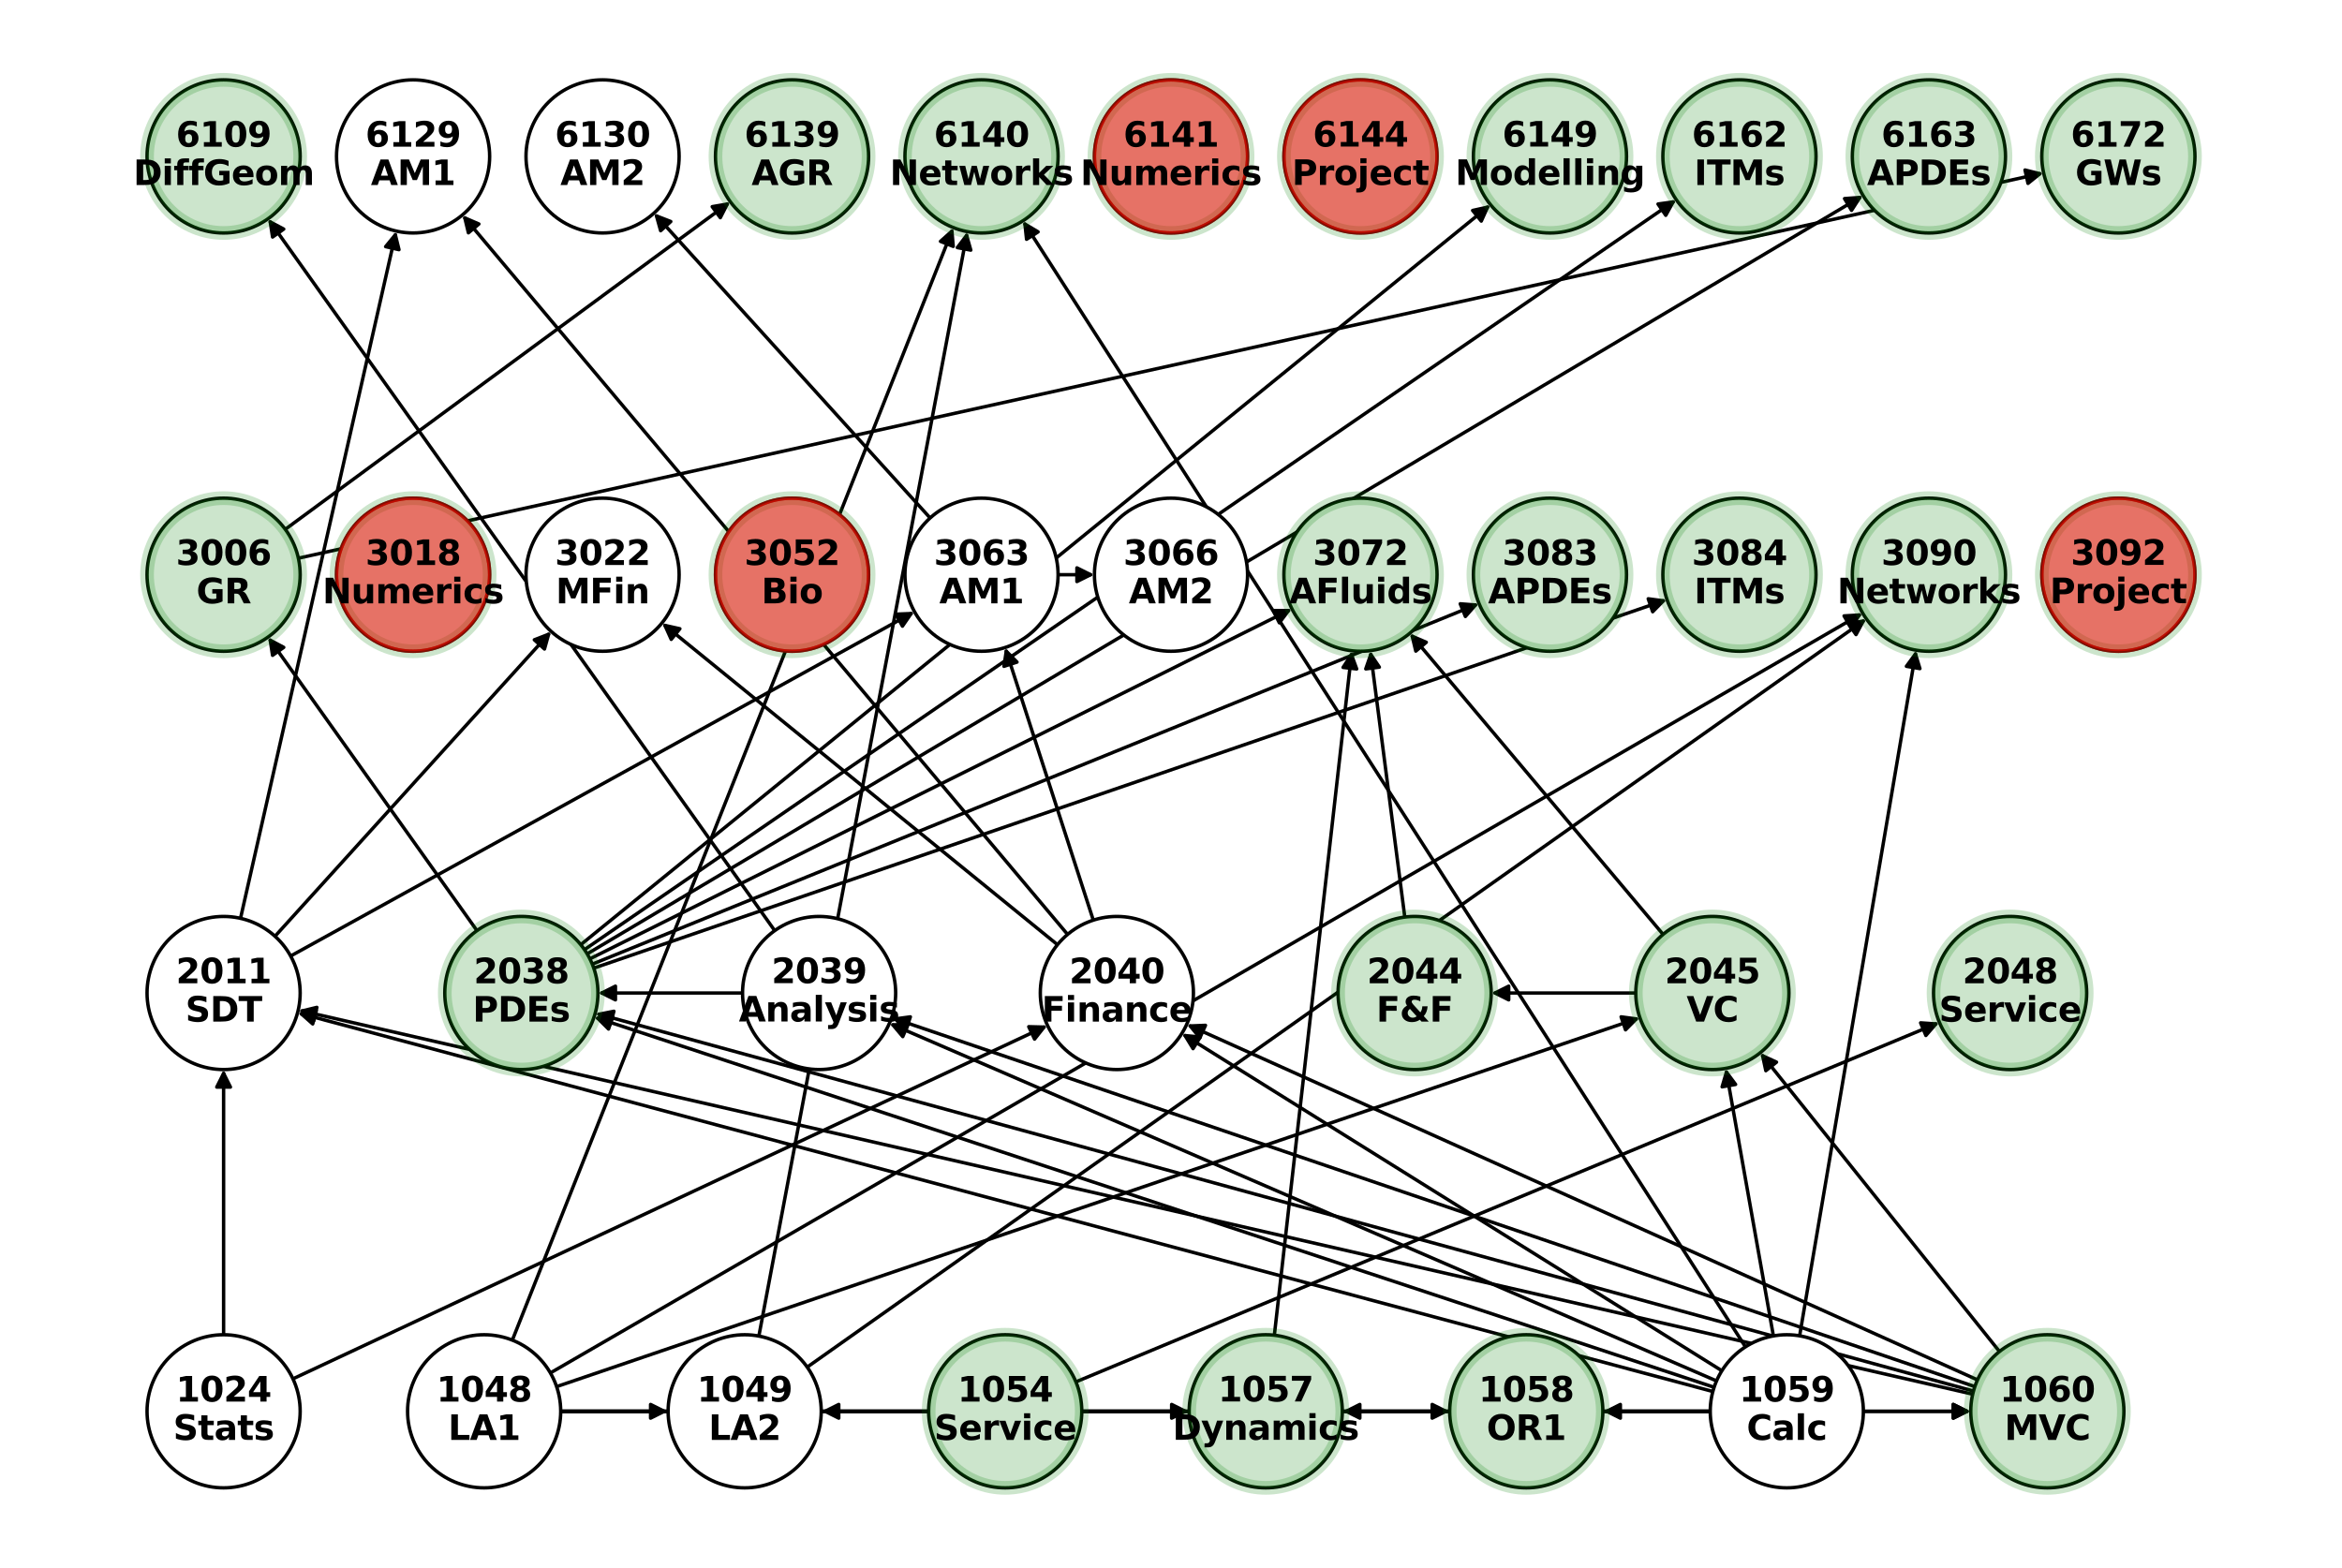 <?xml version="1.0" encoding="utf-8" standalone="no"?>
<!DOCTYPE svg PUBLIC "-//W3C//DTD SVG 1.1//EN"
  "http://www.w3.org/Graphics/SVG/1.1/DTD/svg11.dtd">
<svg xmlns:xlink="http://www.w3.org/1999/xlink" width="684pt" height="457.92pt" viewBox="0 0 684 457.92" xmlns="http://www.w3.org/2000/svg" version="1.1">
 <defs>
  <style type="text/css">*{stroke-linejoin: round; stroke-linecap: butt}</style>
 </defs>
 <g id="figure_1">
  <g id="patch_1">
   <path d="M 0 457.92 
L 684 457.92 
L 684 0 
L 0 0 
z
" style="fill: #ffffff"/>
  </g>
  <g id="axes_1">
   <g id="patch_2">
    <path d="M 65.306 389.872 
Q 65.306 351.143 65.306 313.532 
" clip-path="url(#pfe4c00d600)" style="fill: none; stroke: #000000; stroke-linecap: round"/>
    <path d="M 63.306 317.532 
L 65.306 313.532 
L 67.306 317.532 
z
" clip-path="url(#pfe4c00d600)" style="stroke: #000000; stroke-linecap: round"/>
   </g>
   <g id="patch_3">
    <path d="M 85.556 402.749 
Q 195.748 351.142 304.927 300.009 
" clip-path="url(#pfe4c00d600)" style="fill: none; stroke: #000000; stroke-linecap: round"/>
    <path d="M 300.456 299.894 
L 304.927 300.009 
L 302.152 303.517 
z
" clip-path="url(#pfe4c00d600)" style="stroke: #000000; stroke-linecap: round"/>
   </g>
   <g id="patch_4">
    <path d="M 163.759 412.233 
Q 179.442 412.233 194.008 412.233 
" clip-path="url(#pfe4c00d600)" style="fill: none; stroke: #000000; stroke-linecap: round"/>
    <path d="M 190.008 410.233 
L 194.008 412.233 
L 190.008 414.233 
z
" clip-path="url(#pfe4c00d600)" style="stroke: #000000; stroke-linecap: round"/>
   </g>
   <g id="patch_5">
    <path d="M 163.755 412.233 
Q 255.531 412.233 346.19 412.233 
" clip-path="url(#pfe4c00d600)" style="fill: none; stroke: #000000; stroke-linecap: round"/>
    <path d="M 342.19 410.233 
L 346.19 412.233 
L 342.19 414.233 
z
" clip-path="url(#pfe4c00d600)" style="stroke: #000000; stroke-linecap: round"/>
   </g>
   <g id="patch_6">
    <path d="M 163.759 412.233 
Q 293.578 412.233 422.28 412.233 
" clip-path="url(#pfe4c00d600)" style="fill: none; stroke: #000000; stroke-linecap: round"/>
    <path d="M 418.28 410.233 
L 422.28 412.233 
L 418.28 414.233 
z
" clip-path="url(#pfe4c00d600)" style="stroke: #000000; stroke-linecap: round"/>
   </g>
   <g id="patch_7">
    <path d="M 163.755 412.233 
Q 369.667 412.233 574.461 412.233 
" clip-path="url(#pfe4c00d600)" style="fill: none; stroke: #000000; stroke-linecap: round"/>
    <path d="M 570.461 410.233 
L 574.461 412.233 
L 570.461 414.233 
z
" clip-path="url(#pfe4c00d600)" style="stroke: #000000; stroke-linecap: round"/>
   </g>
   <g id="patch_8">
    <path d="M 162.566 405.022 
Q 320.755 351.141 477.887 297.621 
" clip-path="url(#pfe4c00d600)" style="fill: none; stroke: #000000; stroke-linecap: round"/>
    <path d="M 473.455 297.017 
L 477.887 297.621 
L 474.745 300.804 
z
" clip-path="url(#pfe4c00d600)" style="stroke: #000000; stroke-linecap: round"/>
   </g>
   <g id="patch_9">
    <path d="M 160.748 401.026 
Q 352.377 290.05 543.04 179.634 
" clip-path="url(#pfe4c00d600)" style="fill: none; stroke: #000000; stroke-linecap: round"/>
    <path d="M 538.576 179.908 
L 543.04 179.634 
L 540.58 183.37 
z
" clip-path="url(#pfe4c00d600)" style="stroke: #000000; stroke-linecap: round"/>
   </g>
   <g id="patch_10">
    <path d="M 149.635 391.446 
Q 214.028 228.962 278.01 67.516 
" clip-path="url(#pfe4c00d600)" style="fill: none; stroke: #000000; stroke-linecap: round"/>
    <path d="M 274.677 70.498 
L 278.01 67.516 
L 278.396 71.972 
z
" clip-path="url(#pfe4c00d600)" style="stroke: #000000; stroke-linecap: round"/>
   </g>
   <g id="patch_11">
    <path d="M 235.75 399.33 
Q 390.421 290.051 544.179 181.418 
" clip-path="url(#pfe4c00d600)" style="fill: none; stroke: #000000; stroke-linecap: round"/>
    <path d="M 539.758 182.092 
L 544.179 181.418 
L 542.066 185.359 
z
" clip-path="url(#pfe4c00d600)" style="stroke: #000000; stroke-linecap: round"/>
   </g>
   <g id="patch_12">
    <path d="M 221.634 390.26 
Q 252.074 228.961 282.307 68.761 
" clip-path="url(#pfe4c00d600)" style="fill: none; stroke: #000000; stroke-linecap: round"/>
    <path d="M 279.6 72.32 
L 282.307 68.761 
L 283.53 73.062 
z
" clip-path="url(#pfe4c00d600)" style="stroke: #000000; stroke-linecap: round"/>
   </g>
   <g id="patch_13">
    <path d="M 314.219 403.64 
Q 440.322 351.143 565.394 299.076 
" clip-path="url(#pfe4c00d600)" style="fill: none; stroke: #000000; stroke-linecap: round"/>
    <path d="M 560.932 298.767 
L 565.394 299.076 
L 562.469 302.459 
z
" clip-path="url(#pfe4c00d600)" style="stroke: #000000; stroke-linecap: round"/>
   </g>
   <g id="patch_14">
    <path d="M 372.185 390.013 
Q 383.504 290.051 394.697 191.199 
" clip-path="url(#pfe4c00d600)" style="fill: none; stroke: #000000; stroke-linecap: round"/>
    <path d="M 392.26 194.949 
L 394.697 191.199 
L 396.234 195.399 
z
" clip-path="url(#pfe4c00d600)" style="stroke: #000000; stroke-linecap: round"/>
   </g>
   <g id="patch_15">
    <path d="M 499.489 412.233 
Q 369.67 412.233 240.968 412.233 
" clip-path="url(#pfe4c00d600)" style="fill: none; stroke: #000000; stroke-linecap: round"/>
    <path d="M 244.968 414.233 
L 240.968 412.233 
L 244.968 410.233 
z
" clip-path="url(#pfe4c00d600)" style="stroke: #000000; stroke-linecap: round"/>
   </g>
   <g id="patch_16">
    <path d="M 499.489 412.233 
Q 445.762 412.233 393.152 412.233 
" clip-path="url(#pfe4c00d600)" style="fill: none; stroke: #000000; stroke-linecap: round"/>
    <path d="M 397.152 414.233 
L 393.152 412.233 
L 397.152 410.233 
z
" clip-path="url(#pfe4c00d600)" style="stroke: #000000; stroke-linecap: round"/>
   </g>
   <g id="patch_17">
    <path d="M 499.489 412.233 
Q 483.806 412.233 469.24 412.233 
" clip-path="url(#pfe4c00d600)" style="fill: none; stroke: #000000; stroke-linecap: round"/>
    <path d="M 473.24 414.233 
L 469.24 412.233 
L 473.24 410.233 
z
" clip-path="url(#pfe4c00d600)" style="stroke: #000000; stroke-linecap: round"/>
   </g>
   <g id="patch_18">
    <path d="M 544.213 412.233 
Q 559.897 412.233 574.462 412.233 
" clip-path="url(#pfe4c00d600)" style="fill: none; stroke: #000000; stroke-linecap: round"/>
    <path d="M 570.462 410.233 
L 574.462 412.233 
L 570.462 414.233 
z
" clip-path="url(#pfe4c00d600)" style="stroke: #000000; stroke-linecap: round"/>
   </g>
   <g id="patch_19">
    <path d="M 500.252 406.452 
Q 293.579 351.142 87.985 296.12 
" clip-path="url(#pfe4c00d600)" style="fill: none; stroke: #000000; stroke-linecap: round"/>
    <path d="M 91.332 299.087 
L 87.985 296.12 
L 92.366 295.223 
z
" clip-path="url(#pfe4c00d600)" style="stroke: #000000; stroke-linecap: round"/>
   </g>
   <g id="patch_20">
    <path d="M 500.622 405.214 
Q 337.061 351.142 174.561 297.421 
" clip-path="url(#pfe4c00d600)" style="fill: none; stroke: #000000; stroke-linecap: round"/>
    <path d="M 177.731 300.576 
L 174.561 297.421 
L 178.987 296.778 
z
" clip-path="url(#pfe4c00d600)" style="stroke: #000000; stroke-linecap: round"/>
   </g>
   <g id="patch_21">
    <path d="M 501.328 403.36 
Q 380.542 351.143 260.783 299.369 
" clip-path="url(#pfe4c00d600)" style="fill: none; stroke: #000000; stroke-linecap: round"/>
    <path d="M 263.661 302.792 
L 260.783 299.369 
L 265.248 299.121 
z
" clip-path="url(#pfe4c00d600)" style="stroke: #000000; stroke-linecap: round"/>
   </g>
   <g id="patch_22">
    <path d="M 502.884 400.389 
Q 424.02 351.142 346.105 302.487 
" clip-path="url(#pfe4c00d600)" style="fill: none; stroke: #000000; stroke-linecap: round"/>
    <path d="M 348.438 306.302 
L 346.105 302.487 
L 350.557 302.91 
z
" clip-path="url(#pfe4c00d600)" style="stroke: #000000; stroke-linecap: round"/>
   </g>
   <g id="patch_23">
    <path d="M 517.934 390.215 
Q 510.981 351.142 504.225 313.169 
" clip-path="url(#pfe4c00d600)" style="fill: none; stroke: #000000; stroke-linecap: round"/>
    <path d="M 502.956 317.458 
L 504.225 313.169 
L 506.894 316.757 
z
" clip-path="url(#pfe4c00d600)" style="stroke: #000000; stroke-linecap: round"/>
   </g>
   <g id="patch_24">
    <path d="M 525.596 390.185 
Q 542.603 290.05 559.424 191.018 
" clip-path="url(#pfe4c00d600)" style="fill: none; stroke: #000000; stroke-linecap: round"/>
    <path d="M 556.782 194.626 
L 559.424 191.018 
L 560.726 195.296 
z
" clip-path="url(#pfe4c00d600)" style="stroke: #000000; stroke-linecap: round"/>
   </g>
   <g id="patch_25">
    <path d="M 509.777 393.415 
Q 404.256 228.96 299.339 65.446 
" clip-path="url(#pfe4c00d600)" style="fill: none; stroke: #000000; stroke-linecap: round"/>
    <path d="M 299.816 69.892 
L 299.339 65.446 
L 303.182 67.732 
z
" clip-path="url(#pfe4c00d600)" style="stroke: #000000; stroke-linecap: round"/>
   </g>
   <g id="patch_26">
    <path d="M 576.149 407.233 
Q 331.626 351.142 88.194 295.301 
" clip-path="url(#pfe4c00d600)" style="fill: none; stroke: #000000; stroke-linecap: round"/>
    <path d="M 91.645 298.145 
L 88.194 295.301 
L 92.54 294.246 
z
" clip-path="url(#pfe4c00d600)" style="stroke: #000000; stroke-linecap: round"/>
   </g>
   <g id="patch_27">
    <path d="M 576.374 406.32 
Q 375.104 351.142 174.911 296.259 
" clip-path="url(#pfe4c00d600)" style="fill: none; stroke: #000000; stroke-linecap: round"/>
    <path d="M 178.24 299.245 
L 174.911 296.259 
L 179.297 295.388 
z
" clip-path="url(#pfe4c00d600)" style="stroke: #000000; stroke-linecap: round"/>
   </g>
   <g id="patch_28">
    <path d="M 576.773 405.022 
Q 418.584 351.141 261.452 297.621 
" clip-path="url(#pfe4c00d600)" style="fill: none; stroke: #000000; stroke-linecap: round"/>
    <path d="M 264.594 300.804 
L 261.452 297.621 
L 265.884 297.017 
z
" clip-path="url(#pfe4c00d600)" style="stroke: #000000; stroke-linecap: round"/>
   </g>
   <g id="patch_29">
    <path d="M 577.545 403.062 
Q 462.063 351.141 347.601 299.678 
" clip-path="url(#pfe4c00d600)" style="fill: none; stroke: #000000; stroke-linecap: round"/>
    <path d="M 350.429 303.142 
L 347.601 299.678 
L 352.07 299.494 
z
" clip-path="url(#pfe4c00d600)" style="stroke: #000000; stroke-linecap: round"/>
   </g>
   <g id="patch_30">
    <path d="M 583.967 394.779 
Q 549.026 351.142 514.785 308.377 
" clip-path="url(#pfe4c00d600)" style="fill: none; stroke: #000000; stroke-linecap: round"/>
    <path d="M 515.724 312.75 
L 514.785 308.377 
L 518.846 310.25 
z
" clip-path="url(#pfe4c00d600)" style="stroke: #000000; stroke-linecap: round"/>
   </g>
   <g id="patch_31">
    <path d="M 80.318 273.479 
Q 120.646 228.959 160.224 185.267 
" clip-path="url(#pfe4c00d600)" style="fill: none; stroke: #000000; stroke-linecap: round"/>
    <path d="M 156.056 186.889 
L 160.224 185.267 
L 159.021 189.574 
z
" clip-path="url(#pfe4c00d600)" style="stroke: #000000; stroke-linecap: round"/>
   </g>
   <g id="patch_32">
    <path d="M 84.879 279.247 
Q 175.981 228.962 266.103 179.216 
" clip-path="url(#pfe4c00d600)" style="fill: none; stroke: #000000; stroke-linecap: round"/>
    <path d="M 261.635 179.398 
L 266.103 179.216 
L 263.568 182.9 
z
" clip-path="url(#pfe4c00d600)" style="stroke: #000000; stroke-linecap: round"/>
   </g>
   <g id="patch_33">
    <path d="M 70.245 268.242 
Q 92.976 167.867 115.46 68.583 
" clip-path="url(#pfe4c00d600)" style="fill: none; stroke: #000000; stroke-linecap: round"/>
    <path d="M 112.626 72.042 
L 115.46 68.583 
L 116.527 72.926 
z
" clip-path="url(#pfe4c00d600)" style="stroke: #000000; stroke-linecap: round"/>
   </g>
   <g id="patch_34">
    <path d="M 139.303 271.836 
Q 108.786 228.96 78.918 186.995 
" clip-path="url(#pfe4c00d600)" style="fill: none; stroke: #000000; stroke-linecap: round"/>
    <path d="M 79.608 191.414 
L 78.918 186.995 
L 82.867 189.094 
z
" clip-path="url(#pfe4c00d600)" style="stroke: #000000; stroke-linecap: round"/>
   </g>
   <g id="patch_35">
    <path d="M 172.277 280.075 
Q 274.802 228.96 376.327 178.344 
" clip-path="url(#pfe4c00d600)" style="fill: none; stroke: #000000; stroke-linecap: round"/>
    <path d="M 371.855 178.339 
L 376.327 178.344 
L 373.64 181.919 
z
" clip-path="url(#pfe4c00d600)" style="stroke: #000000; stroke-linecap: round"/>
   </g>
   <g id="patch_36">
    <path d="M 172.981 281.626 
Q 302.474 228.959 430.93 176.714 
" clip-path="url(#pfe4c00d600)" style="fill: none; stroke: #000000; stroke-linecap: round"/>
    <path d="M 426.472 176.368 
L 430.93 176.714 
L 427.979 180.074 
z
" clip-path="url(#pfe4c00d600)" style="stroke: #000000; stroke-linecap: round"/>
   </g>
   <g id="patch_37">
    <path d="M 173.413 282.788 
Q 330.14 228.961 485.809 175.496 
" clip-path="url(#pfe4c00d600)" style="fill: none; stroke: #000000; stroke-linecap: round"/>
    <path d="M 481.376 174.904 
L 485.809 175.496 
L 482.676 178.687 
z
" clip-path="url(#pfe4c00d600)" style="stroke: #000000; stroke-linecap: round"/>
   </g>
   <g id="patch_38">
    <path d="M 169.615 275.94 
Q 302.472 167.869 434.462 60.504 
" clip-path="url(#pfe4c00d600)" style="fill: none; stroke: #000000; stroke-linecap: round"/>
    <path d="M 430.097 61.477 
L 434.462 60.504 
L 432.621 64.58 
z
" clip-path="url(#pfe4c00d600)" style="stroke: #000000; stroke-linecap: round"/>
   </g>
   <g id="patch_39">
    <path d="M 170.699 277.39 
Q 330.143 167.868 488.666 58.979 
" clip-path="url(#pfe4c00d600)" style="fill: none; stroke: #000000; stroke-linecap: round"/>
    <path d="M 484.236 59.595 
L 488.666 58.979 
L 486.501 62.892 
z
" clip-path="url(#pfe4c00d600)" style="stroke: #000000; stroke-linecap: round"/>
   </g>
   <g id="patch_40">
    <path d="M 171.49 278.624 
Q 357.812 167.869 543.174 57.684 
" clip-path="url(#pfe4c00d600)" style="fill: none; stroke: #000000; stroke-linecap: round"/>
    <path d="M 538.713 58.009 
L 543.174 57.684 
L 540.757 61.447 
z
" clip-path="url(#pfe4c00d600)" style="stroke: #000000; stroke-linecap: round"/>
   </g>
   <g id="patch_41">
    <path d="M 216.869 290.051 
Q 195.748 290.051 175.746 290.051 
" clip-path="url(#pfe4c00d600)" style="fill: none; stroke: #000000; stroke-linecap: round"/>
    <path d="M 179.746 292.051 
L 175.746 290.051 
L 179.746 288.051 
z
" clip-path="url(#pfe4c00d600)" style="stroke: #000000; stroke-linecap: round"/>
   </g>
   <g id="patch_42">
    <path d="M 226.264 271.836 
Q 152.267 167.87 78.919 64.815 
" clip-path="url(#pfe4c00d600)" style="fill: none; stroke: #000000; stroke-linecap: round"/>
    <path d="M 79.609 69.233 
L 78.919 64.815 
L 82.868 66.914 
z
" clip-path="url(#pfe4c00d600)" style="stroke: #000000; stroke-linecap: round"/>
   </g>
   <g id="patch_43">
    <path d="M 308.841 275.94 
Q 251.086 228.96 194.198 182.685 
" clip-path="url(#pfe4c00d600)" style="fill: none; stroke: #000000; stroke-linecap: round"/>
    <path d="M 196.039 186.761 
L 194.198 182.685 
L 198.563 183.658 
z
" clip-path="url(#pfe4c00d600)" style="stroke: #000000; stroke-linecap: round"/>
   </g>
   <g id="patch_44">
    <path d="M 319.307 268.779 
Q 306.426 228.962 293.889 190.209 
" clip-path="url(#pfe4c00d600)" style="fill: none; stroke: #000000; stroke-linecap: round"/>
    <path d="M 293.217 194.631 
L 293.889 190.209 
L 297.023 193.399 
z
" clip-path="url(#pfe4c00d600)" style="stroke: #000000; stroke-linecap: round"/>
   </g>
   <g id="patch_45">
    <path d="M 311.796 272.94 
Q 223.417 167.87 135.758 63.655 
" clip-path="url(#pfe4c00d600)" style="fill: none; stroke: #000000; stroke-linecap: round"/>
    <path d="M 136.803 68.004 
L 135.758 63.655 
L 139.864 65.429 
z
" clip-path="url(#pfe4c00d600)" style="stroke: #000000; stroke-linecap: round"/>
   </g>
   <g id="patch_46">
    <path d="M 410.28 267.876 
Q 405.245 228.962 400.352 191.157 
" clip-path="url(#pfe4c00d600)" style="fill: none; stroke: #000000; stroke-linecap: round"/>
    <path d="M 398.882 195.38 
L 400.352 191.157 
L 402.849 194.867 
z
" clip-path="url(#pfe4c00d600)" style="stroke: #000000; stroke-linecap: round"/>
   </g>
   <g id="patch_47">
    <path d="M 477.752 290.051 
Q 456.632 290.051 436.629 290.051 
" clip-path="url(#pfe4c00d600)" style="fill: none; stroke: #000000; stroke-linecap: round"/>
    <path d="M 440.629 292.051 
L 436.629 290.051 
L 440.629 288.051 
z
" clip-path="url(#pfe4c00d600)" style="stroke: #000000; stroke-linecap: round"/>
   </g>
   <g id="patch_48">
    <path d="M 485.718 272.94 
Q 448.726 228.961 412.453 185.838 
" clip-path="url(#pfe4c00d600)" style="fill: none; stroke: #000000; stroke-linecap: round"/>
    <path d="M 413.497 190.186 
L 412.453 185.838 
L 416.558 187.612 
z
" clip-path="url(#pfe4c00d600)" style="stroke: #000000; stroke-linecap: round"/>
   </g>
   <g id="patch_49">
    <path d="M 83.314 154.615 
Q 148.313 106.779 212.411 59.605 
" clip-path="url(#pfe4c00d600)" style="fill: none; stroke: #000000; stroke-linecap: round"/>
    <path d="M 208.004 60.365 
L 212.411 59.605 
L 210.375 63.587 
z
" clip-path="url(#pfe4c00d600)" style="stroke: #000000; stroke-linecap: round"/>
   </g>
   <g id="patch_50">
    <path d="M 87.138 163.049 
Q 341.997 106.779 595.764 50.75 
" clip-path="url(#pfe4c00d600)" style="fill: none; stroke: #000000; stroke-linecap: round"/>
    <path d="M 591.427 49.659 
L 595.764 50.75 
L 592.289 53.565 
z
" clip-path="url(#pfe4c00d600)" style="stroke: #000000; stroke-linecap: round"/>
   </g>
   <g id="patch_51">
    <path d="M 309.024 167.869 
Q 314.332 167.869 318.521 167.869 
" clip-path="url(#pfe4c00d600)" style="fill: none; stroke: #000000; stroke-linecap: round"/>
    <path d="M 314.521 165.869 
L 318.521 167.869 
L 314.521 169.869 
z
" clip-path="url(#pfe4c00d600)" style="stroke: #000000; stroke-linecap: round"/>
   </g>
   <g id="patch_52">
    <path d="M 271.649 151.297 
Q 231.321 106.777 191.743 63.085 
" clip-path="url(#pfe4c00d600)" style="fill: none; stroke: #000000; stroke-linecap: round"/>
    <path d="M 192.946 67.392 
L 191.743 63.085 
L 195.911 64.707 
z
" clip-path="url(#pfe4c00d600)" style="stroke: #000000; stroke-linecap: round"/>
   </g>
   <g id="PathCollection_1">
    <defs>
     <path id="m1271011df2" d="M 0 22.361 
C 5.93 22.361 11.618 20.005 15.811 15.811 
C 20.005 11.618 22.361 5.93 22.361 0 
C 22.361 -5.93 20.005 -11.618 15.811 -15.811 
C 11.618 -20.005 5.93 -22.361 0 -22.361 
C -5.93 -22.361 -11.618 -20.005 -15.811 -15.811 
C -20.005 -11.618 -22.361 -5.93 -22.361 0 
C -22.361 5.93 -20.005 11.618 -15.811 15.811 
C -11.618 20.005 -5.93 22.361 0 22.361 
z
" style="stroke: #000000"/>
    </defs>
    <g clip-path="url(#pfe4c00d600)">
     <use xlink:href="#m1271011df2" x="65.306" y="412.233" style="fill: #ffffff; stroke: #000000"/>
     <use xlink:href="#m1271011df2" x="141.397" y="412.233" style="fill: #ffffff; stroke: #000000"/>
     <use xlink:href="#m1271011df2" x="217.488" y="412.233" style="fill: #ffffff; stroke: #000000"/>
     <use xlink:href="#m1271011df2" x="293.579" y="412.233" style="fill: #ffffff; stroke: #000000"/>
     <use xlink:href="#m1271011df2" x="369.669" y="412.233" style="fill: #ffffff; stroke: #000000"/>
     <use xlink:href="#m1271011df2" x="445.76" y="412.233" style="fill: #ffffff; stroke: #000000"/>
     <use xlink:href="#m1271011df2" x="521.851" y="412.233" style="fill: #ffffff; stroke: #000000"/>
     <use xlink:href="#m1271011df2" x="597.942" y="412.233" style="fill: #ffffff; stroke: #000000"/>
     <use xlink:href="#m1271011df2" x="65.306" y="290.051" style="fill: #ffffff; stroke: #000000"/>
     <use xlink:href="#m1271011df2" x="152.267" y="290.051" style="fill: #ffffff; stroke: #000000"/>
     <use xlink:href="#m1271011df2" x="239.228" y="290.051" style="fill: #ffffff; stroke: #000000"/>
     <use xlink:href="#m1271011df2" x="326.189" y="290.051" style="fill: #ffffff; stroke: #000000"/>
     <use xlink:href="#m1271011df2" x="413.15" y="290.051" style="fill: #ffffff; stroke: #000000"/>
     <use xlink:href="#m1271011df2" x="500.111" y="290.051" style="fill: #ffffff; stroke: #000000"/>
     <use xlink:href="#m1271011df2" x="587.072" y="290.051" style="fill: #ffffff; stroke: #000000"/>
     <use xlink:href="#m1271011df2" x="65.306" y="167.869" style="fill: #ffffff; stroke: #000000"/>
     <use xlink:href="#m1271011df2" x="120.645" y="167.869" style="fill: #ffffff; stroke: #000000"/>
     <use xlink:href="#m1271011df2" x="175.983" y="167.869" style="fill: #ffffff; stroke: #000000"/>
     <use xlink:href="#m1271011df2" x="231.322" y="167.869" style="fill: #ffffff; stroke: #000000"/>
     <use xlink:href="#m1271011df2" x="286.661" y="167.869" style="fill: #ffffff; stroke: #000000"/>
     <use xlink:href="#m1271011df2" x="342" y="167.869" style="fill: #ffffff; stroke: #000000"/>
     <use xlink:href="#m1271011df2" x="397.339" y="167.869" style="fill: #ffffff; stroke: #000000"/>
     <use xlink:href="#m1271011df2" x="452.678" y="167.869" style="fill: #ffffff; stroke: #000000"/>
     <use xlink:href="#m1271011df2" x="508.017" y="167.869" style="fill: #ffffff; stroke: #000000"/>
     <use xlink:href="#m1271011df2" x="563.355" y="167.869" style="fill: #ffffff; stroke: #000000"/>
     <use xlink:href="#m1271011df2" x="618.694" y="167.869" style="fill: #ffffff; stroke: #000000"/>
     <use xlink:href="#m1271011df2" x="65.306" y="45.687" style="fill: #ffffff; stroke: #000000"/>
     <use xlink:href="#m1271011df2" x="120.645" y="45.687" style="fill: #ffffff; stroke: #000000"/>
     <use xlink:href="#m1271011df2" x="175.983" y="45.687" style="fill: #ffffff; stroke: #000000"/>
     <use xlink:href="#m1271011df2" x="231.322" y="45.687" style="fill: #ffffff; stroke: #000000"/>
     <use xlink:href="#m1271011df2" x="286.661" y="45.687" style="fill: #ffffff; stroke: #000000"/>
     <use xlink:href="#m1271011df2" x="342" y="45.687" style="fill: #ffffff; stroke: #000000"/>
     <use xlink:href="#m1271011df2" x="397.339" y="45.687" style="fill: #ffffff; stroke: #000000"/>
     <use xlink:href="#m1271011df2" x="452.678" y="45.687" style="fill: #ffffff; stroke: #000000"/>
     <use xlink:href="#m1271011df2" x="508.017" y="45.687" style="fill: #ffffff; stroke: #000000"/>
     <use xlink:href="#m1271011df2" x="563.355" y="45.687" style="fill: #ffffff; stroke: #000000"/>
     <use xlink:href="#m1271011df2" x="618.694" y="45.687" style="fill: #ffffff; stroke: #000000"/>
    </g>
   </g>
   <g id="PathCollection_2">
    <defs>
     <path id="m705a2bc546" d="M 0 22.361 
C 5.93 22.361 11.618 20.005 15.811 15.811 
C 20.005 11.618 22.361 5.93 22.361 0 
C 22.361 -5.93 20.005 -11.618 15.811 -15.811 
C 11.618 -20.005 5.93 -22.361 0 -22.361 
C -5.93 -22.361 -11.618 -20.005 -15.811 -15.811 
C -20.005 -11.618 -22.361 -5.93 -22.361 0 
C -22.361 5.93 -20.005 11.618 -15.811 15.811 
C -11.618 20.005 -5.93 22.361 0 22.361 
z
" style="stroke: #008000; stroke-opacity: 0.2; stroke-width: 4"/>
    </defs>
    <g clip-path="url(#pfe4c00d600)">
     <use xlink:href="#m705a2bc546" x="293.579" y="412.233" style="fill: #008000; fill-opacity: 0.2; stroke: #008000; stroke-opacity: 0.2; stroke-width: 4"/>
     <use xlink:href="#m705a2bc546" x="369.669" y="412.233" style="fill: #008000; fill-opacity: 0.2; stroke: #008000; stroke-opacity: 0.2; stroke-width: 4"/>
     <use xlink:href="#m705a2bc546" x="445.76" y="412.233" style="fill: #008000; fill-opacity: 0.2; stroke: #008000; stroke-opacity: 0.2; stroke-width: 4"/>
     <use xlink:href="#m705a2bc546" x="597.942" y="412.233" style="fill: #008000; fill-opacity: 0.2; stroke: #008000; stroke-opacity: 0.2; stroke-width: 4"/>
     <use xlink:href="#m705a2bc546" x="152.267" y="290.051" style="fill: #008000; fill-opacity: 0.2; stroke: #008000; stroke-opacity: 0.2; stroke-width: 4"/>
     <use xlink:href="#m705a2bc546" x="413.15" y="290.051" style="fill: #008000; fill-opacity: 0.2; stroke: #008000; stroke-opacity: 0.2; stroke-width: 4"/>
     <use xlink:href="#m705a2bc546" x="500.111" y="290.051" style="fill: #008000; fill-opacity: 0.2; stroke: #008000; stroke-opacity: 0.2; stroke-width: 4"/>
     <use xlink:href="#m705a2bc546" x="587.072" y="290.051" style="fill: #008000; fill-opacity: 0.2; stroke: #008000; stroke-opacity: 0.2; stroke-width: 4"/>
     <use xlink:href="#m705a2bc546" x="65.306" y="167.869" style="fill: #008000; fill-opacity: 0.2; stroke: #008000; stroke-opacity: 0.2; stroke-width: 4"/>
     <use xlink:href="#m705a2bc546" x="120.645" y="167.869" style="fill: #008000; fill-opacity: 0.2; stroke: #008000; stroke-opacity: 0.2; stroke-width: 4"/>
     <use xlink:href="#m705a2bc546" x="231.322" y="167.869" style="fill: #008000; fill-opacity: 0.2; stroke: #008000; stroke-opacity: 0.2; stroke-width: 4"/>
     <use xlink:href="#m705a2bc546" x="397.339" y="167.869" style="fill: #008000; fill-opacity: 0.2; stroke: #008000; stroke-opacity: 0.2; stroke-width: 4"/>
     <use xlink:href="#m705a2bc546" x="452.678" y="167.869" style="fill: #008000; fill-opacity: 0.2; stroke: #008000; stroke-opacity: 0.2; stroke-width: 4"/>
     <use xlink:href="#m705a2bc546" x="508.017" y="167.869" style="fill: #008000; fill-opacity: 0.2; stroke: #008000; stroke-opacity: 0.2; stroke-width: 4"/>
     <use xlink:href="#m705a2bc546" x="563.355" y="167.869" style="fill: #008000; fill-opacity: 0.2; stroke: #008000; stroke-opacity: 0.2; stroke-width: 4"/>
     <use xlink:href="#m705a2bc546" x="618.694" y="167.869" style="fill: #008000; fill-opacity: 0.2; stroke: #008000; stroke-opacity: 0.2; stroke-width: 4"/>
     <use xlink:href="#m705a2bc546" x="65.306" y="45.687" style="fill: #008000; fill-opacity: 0.2; stroke: #008000; stroke-opacity: 0.2; stroke-width: 4"/>
     <use xlink:href="#m705a2bc546" x="231.322" y="45.687" style="fill: #008000; fill-opacity: 0.2; stroke: #008000; stroke-opacity: 0.2; stroke-width: 4"/>
     <use xlink:href="#m705a2bc546" x="286.661" y="45.687" style="fill: #008000; fill-opacity: 0.2; stroke: #008000; stroke-opacity: 0.2; stroke-width: 4"/>
     <use xlink:href="#m705a2bc546" x="342" y="45.687" style="fill: #008000; fill-opacity: 0.2; stroke: #008000; stroke-opacity: 0.2; stroke-width: 4"/>
     <use xlink:href="#m705a2bc546" x="397.339" y="45.687" style="fill: #008000; fill-opacity: 0.2; stroke: #008000; stroke-opacity: 0.2; stroke-width: 4"/>
     <use xlink:href="#m705a2bc546" x="452.678" y="45.687" style="fill: #008000; fill-opacity: 0.2; stroke: #008000; stroke-opacity: 0.2; stroke-width: 4"/>
     <use xlink:href="#m705a2bc546" x="508.017" y="45.687" style="fill: #008000; fill-opacity: 0.2; stroke: #008000; stroke-opacity: 0.2; stroke-width: 4"/>
     <use xlink:href="#m705a2bc546" x="563.355" y="45.687" style="fill: #008000; fill-opacity: 0.2; stroke: #008000; stroke-opacity: 0.2; stroke-width: 4"/>
     <use xlink:href="#m705a2bc546" x="618.694" y="45.687" style="fill: #008000; fill-opacity: 0.2; stroke: #008000; stroke-opacity: 0.2; stroke-width: 4"/>
    </g>
   </g>
   <g id="PathCollection_3">
    <defs>
     <path id="me1b292446e" d="M 0 22.361 
C 5.93 22.361 11.618 20.005 15.811 15.811 
C 20.005 11.618 22.361 5.93 22.361 0 
C 22.361 -5.93 20.005 -11.618 15.811 -15.811 
C 11.618 -20.005 5.93 -22.361 0 -22.361 
C -5.93 -22.361 -11.618 -20.005 -15.811 -15.811 
C -20.005 -11.618 -22.361 -5.93 -22.361 0 
C -22.361 5.93 -20.005 11.618 -15.811 15.811 
C -11.618 20.005 -5.93 22.361 0 22.361 
z
" style="stroke: #ff0000; stroke-opacity: 0.5"/>
    </defs>
    <g clip-path="url(#pfe4c00d600)">
     <use xlink:href="#me1b292446e" x="120.645" y="167.869" style="fill: #ff0000; fill-opacity: 0.5; stroke: #ff0000; stroke-opacity: 0.5"/>
     <use xlink:href="#me1b292446e" x="231.322" y="167.869" style="fill: #ff0000; fill-opacity: 0.5; stroke: #ff0000; stroke-opacity: 0.5"/>
     <use xlink:href="#me1b292446e" x="618.694" y="167.869" style="fill: #ff0000; fill-opacity: 0.5; stroke: #ff0000; stroke-opacity: 0.5"/>
     <use xlink:href="#me1b292446e" x="342" y="45.687" style="fill: #ff0000; fill-opacity: 0.5; stroke: #ff0000; stroke-opacity: 0.5"/>
     <use xlink:href="#me1b292446e" x="397.339" y="45.687" style="fill: #ff0000; fill-opacity: 0.5; stroke: #ff0000; stroke-opacity: 0.5"/>
    </g>
   </g>
   <g id="text_1">
    <g clip-path="url(#pfe4c00d600)">
     <!-- 1024 -->
     <g transform="translate(51.39 409.393) scale(0.1 -0.1)">
      <defs>
       <path id="DejaVuSans-Bold-31" d="M 750 831 
L 1813 831 
L 1813 3847 
L 722 3622 
L 722 4441 
L 1806 4666 
L 2950 4666 
L 2950 831 
L 4013 831 
L 4013 0 
L 750 0 
L 750 831 
z
" transform="scale(0.016)"/>
       <path id="DejaVuSans-Bold-30" d="M 2944 2338 
Q 2944 3213 2780 3570 
Q 2616 3928 2228 3928 
Q 1841 3928 1675 3570 
Q 1509 3213 1509 2338 
Q 1509 1453 1675 1090 
Q 1841 728 2228 728 
Q 2613 728 2778 1090 
Q 2944 1453 2944 2338 
z
M 4147 2328 
Q 4147 1169 3647 539 
Q 3147 -91 2228 -91 
Q 1306 -91 806 539 
Q 306 1169 306 2328 
Q 306 3491 806 4120 
Q 1306 4750 2228 4750 
Q 3147 4750 3647 4120 
Q 4147 3491 4147 2328 
z
" transform="scale(0.016)"/>
       <path id="DejaVuSans-Bold-32" d="M 1844 884 
L 3897 884 
L 3897 0 
L 506 0 
L 506 884 
L 2209 2388 
Q 2438 2594 2547 2791 
Q 2656 2988 2656 3200 
Q 2656 3528 2436 3728 
Q 2216 3928 1850 3928 
Q 1569 3928 1234 3808 
Q 900 3688 519 3450 
L 519 4475 
Q 925 4609 1322 4679 
Q 1719 4750 2100 4750 
Q 2938 4750 3402 4381 
Q 3866 4013 3866 3353 
Q 3866 2972 3669 2642 
Q 3472 2313 2841 1759 
L 1844 884 
z
" transform="scale(0.016)"/>
       <path id="DejaVuSans-Bold-34" d="M 2356 3675 
L 1038 1722 
L 2356 1722 
L 2356 3675 
z
M 2156 4666 
L 3494 4666 
L 3494 1722 
L 4159 1722 
L 4159 850 
L 3494 850 
L 3494 0 
L 2356 0 
L 2356 850 
L 288 850 
L 288 1881 
L 2156 4666 
z
" transform="scale(0.016)"/>
      </defs>
      <use xlink:href="#DejaVuSans-Bold-31"/>
      <use xlink:href="#DejaVuSans-Bold-30" x="69.58"/>
      <use xlink:href="#DejaVuSans-Bold-32" x="139.16"/>
      <use xlink:href="#DejaVuSans-Bold-34" x="208.74"/>
     </g>
    </g>
    <g clip-path="url(#pfe4c00d600)">
     <!-- Stats -->
     <g transform="translate(50.575 420.591) scale(0.1 -0.1)">
      <defs>
       <path id="DejaVuSans-Bold-53" d="M 3834 4519 
L 3834 3531 
Q 3450 3703 3084 3790 
Q 2719 3878 2394 3878 
Q 1963 3878 1756 3759 
Q 1550 3641 1550 3391 
Q 1550 3203 1689 3098 
Q 1828 2994 2194 2919 
L 2706 2816 
Q 3484 2659 3812 2340 
Q 4141 2022 4141 1434 
Q 4141 663 3683 286 
Q 3225 -91 2284 -91 
Q 1841 -91 1394 -6 
Q 947 78 500 244 
L 500 1259 
Q 947 1022 1364 901 
Q 1781 781 2169 781 
Q 2563 781 2772 912 
Q 2981 1044 2981 1288 
Q 2981 1506 2839 1625 
Q 2697 1744 2272 1838 
L 1806 1941 
Q 1106 2091 782 2419 
Q 459 2747 459 3303 
Q 459 4000 909 4375 
Q 1359 4750 2203 4750 
Q 2588 4750 2994 4692 
Q 3400 4634 3834 4519 
z
" transform="scale(0.016)"/>
       <path id="DejaVuSans-Bold-74" d="M 1759 4494 
L 1759 3500 
L 2913 3500 
L 2913 2700 
L 1759 2700 
L 1759 1216 
Q 1759 972 1856 886 
Q 1953 800 2241 800 
L 2816 800 
L 2816 0 
L 1856 0 
Q 1194 0 917 276 
Q 641 553 641 1216 
L 641 2700 
L 84 2700 
L 84 3500 
L 641 3500 
L 641 4494 
L 1759 4494 
z
" transform="scale(0.016)"/>
       <path id="DejaVuSans-Bold-61" d="M 2106 1575 
Q 1756 1575 1579 1456 
Q 1403 1338 1403 1106 
Q 1403 894 1545 773 
Q 1688 653 1941 653 
Q 2256 653 2472 879 
Q 2688 1106 2688 1447 
L 2688 1575 
L 2106 1575 
z
M 3816 1997 
L 3816 0 
L 2688 0 
L 2688 519 
Q 2463 200 2181 54 
Q 1900 -91 1497 -91 
Q 953 -91 614 226 
Q 275 544 275 1050 
Q 275 1666 698 1953 
Q 1122 2241 2028 2241 
L 2688 2241 
L 2688 2328 
Q 2688 2594 2478 2717 
Q 2269 2841 1825 2841 
Q 1466 2841 1156 2769 
Q 847 2697 581 2553 
L 581 3406 
Q 941 3494 1303 3539 
Q 1666 3584 2028 3584 
Q 2975 3584 3395 3211 
Q 3816 2838 3816 1997 
z
" transform="scale(0.016)"/>
       <path id="DejaVuSans-Bold-73" d="M 3272 3391 
L 3272 2541 
Q 2913 2691 2578 2766 
Q 2244 2841 1947 2841 
Q 1628 2841 1473 2761 
Q 1319 2681 1319 2516 
Q 1319 2381 1436 2309 
Q 1553 2238 1856 2203 
L 2053 2175 
Q 2913 2066 3209 1816 
Q 3506 1566 3506 1031 
Q 3506 472 3093 190 
Q 2681 -91 1863 -91 
Q 1516 -91 1145 -36 
Q 775 19 384 128 
L 384 978 
Q 719 816 1070 734 
Q 1422 653 1784 653 
Q 2113 653 2278 743 
Q 2444 834 2444 1013 
Q 2444 1163 2330 1236 
Q 2216 1309 1875 1350 
L 1678 1375 
Q 931 1469 631 1722 
Q 331 1975 331 2491 
Q 331 3047 712 3315 
Q 1094 3584 1881 3584 
Q 2191 3584 2531 3537 
Q 2872 3491 3272 3391 
z
" transform="scale(0.016)"/>
      </defs>
      <use xlink:href="#DejaVuSans-Bold-53"/>
      <use xlink:href="#DejaVuSans-Bold-74" x="72.021"/>
      <use xlink:href="#DejaVuSans-Bold-61" x="119.824"/>
      <use xlink:href="#DejaVuSans-Bold-74" x="187.305"/>
      <use xlink:href="#DejaVuSans-Bold-73" x="235.107"/>
     </g>
    </g>
   </g>
   <g id="text_2">
    <g clip-path="url(#pfe4c00d600)">
     <!-- 1048 -->
     <g transform="translate(127.481 409.393) scale(0.1 -0.1)">
      <defs>
       <path id="DejaVuSans-Bold-38" d="M 2228 2088 
Q 1891 2088 1709 1903 
Q 1528 1719 1528 1375 
Q 1528 1031 1709 848 
Q 1891 666 2228 666 
Q 2563 666 2741 848 
Q 2919 1031 2919 1375 
Q 2919 1722 2741 1905 
Q 2563 2088 2228 2088 
z
M 1350 2484 
Q 925 2613 709 2878 
Q 494 3144 494 3541 
Q 494 4131 934 4440 
Q 1375 4750 2228 4750 
Q 3075 4750 3515 4442 
Q 3956 4134 3956 3541 
Q 3956 3144 3739 2878 
Q 3522 2613 3097 2484 
Q 3572 2353 3814 2058 
Q 4056 1763 4056 1313 
Q 4056 619 3595 264 
Q 3134 -91 2228 -91 
Q 1319 -91 855 264 
Q 391 619 391 1313 
Q 391 1763 633 2058 
Q 875 2353 1350 2484 
z
M 1631 3419 
Q 1631 3141 1786 2991 
Q 1941 2841 2228 2841 
Q 2509 2841 2662 2991 
Q 2816 3141 2816 3419 
Q 2816 3697 2662 3845 
Q 2509 3994 2228 3994 
Q 1941 3994 1786 3844 
Q 1631 3694 1631 3419 
z
" transform="scale(0.016)"/>
      </defs>
      <use xlink:href="#DejaVuSans-Bold-31"/>
      <use xlink:href="#DejaVuSans-Bold-30" x="69.58"/>
      <use xlink:href="#DejaVuSans-Bold-34" x="139.16"/>
      <use xlink:href="#DejaVuSans-Bold-38" x="208.74"/>
     </g>
    </g>
    <g clip-path="url(#pfe4c00d600)">
     <!-- LA1 -->
     <g transform="translate(130.862 420.591) scale(0.1 -0.1)">
      <defs>
       <path id="DejaVuSans-Bold-4c" d="M 588 4666 
L 1791 4666 
L 1791 909 
L 3903 909 
L 3903 0 
L 588 0 
L 588 4666 
z
" transform="scale(0.016)"/>
       <path id="DejaVuSans-Bold-41" d="M 3419 850 
L 1538 850 
L 1241 0 
L 31 0 
L 1759 4666 
L 3194 4666 
L 4922 0 
L 3713 0 
L 3419 850 
z
M 1838 1716 
L 3116 1716 
L 2478 3572 
L 1838 1716 
z
" transform="scale(0.016)"/>
      </defs>
      <use xlink:href="#DejaVuSans-Bold-4c"/>
      <use xlink:href="#DejaVuSans-Bold-41" x="63.721"/>
      <use xlink:href="#DejaVuSans-Bold-31" x="141.113"/>
     </g>
    </g>
   </g>
   <g id="text_3">
    <g clip-path="url(#pfe4c00d600)">
     <!-- 1049 -->
     <g transform="translate(203.572 409.393) scale(0.1 -0.1)">
      <defs>
       <path id="DejaVuSans-Bold-39" d="M 641 103 
L 641 966 
Q 928 831 1190 764 
Q 1453 697 1709 697 
Q 2247 697 2547 995 
Q 2847 1294 2900 1881 
Q 2688 1725 2447 1647 
Q 2206 1569 1925 1569 
Q 1209 1569 770 1986 
Q 331 2403 331 3084 
Q 331 3838 820 4291 
Q 1309 4744 2131 4744 
Q 3044 4744 3544 4128 
Q 4044 3513 4044 2388 
Q 4044 1231 3459 570 
Q 2875 -91 1856 -91 
Q 1528 -91 1228 -42 
Q 928 6 641 103 
z
M 2125 2350 
Q 2441 2350 2600 2554 
Q 2759 2759 2759 3169 
Q 2759 3575 2600 3781 
Q 2441 3988 2125 3988 
Q 1809 3988 1650 3781 
Q 1491 3575 1491 3169 
Q 1491 2759 1650 2554 
Q 1809 2350 2125 2350 
z
" transform="scale(0.016)"/>
      </defs>
      <use xlink:href="#DejaVuSans-Bold-31"/>
      <use xlink:href="#DejaVuSans-Bold-30" x="69.58"/>
      <use xlink:href="#DejaVuSans-Bold-34" x="139.16"/>
      <use xlink:href="#DejaVuSans-Bold-39" x="208.74"/>
     </g>
    </g>
    <g clip-path="url(#pfe4c00d600)">
     <!-- LA2 -->
     <g transform="translate(206.953 420.591) scale(0.1 -0.1)">
      <use xlink:href="#DejaVuSans-Bold-4c"/>
      <use xlink:href="#DejaVuSans-Bold-41" x="63.721"/>
      <use xlink:href="#DejaVuSans-Bold-32" x="141.113"/>
     </g>
    </g>
   </g>
   <g id="text_4">
    <g clip-path="url(#pfe4c00d600)">
     <!-- 1054 -->
     <g transform="translate(279.663 409.393) scale(0.1 -0.1)">
      <defs>
       <path id="DejaVuSans-Bold-35" d="M 678 4666 
L 3669 4666 
L 3669 3781 
L 1638 3781 
L 1638 3059 
Q 1775 3097 1914 3117 
Q 2053 3138 2203 3138 
Q 3056 3138 3531 2711 
Q 4006 2284 4006 1522 
Q 4006 766 3489 337 
Q 2972 -91 2053 -91 
Q 1656 -91 1267 -14 
Q 878 63 494 219 
L 494 1166 
Q 875 947 1217 837 
Q 1559 728 1863 728 
Q 2300 728 2551 942 
Q 2803 1156 2803 1522 
Q 2803 1891 2551 2103 
Q 2300 2316 1863 2316 
Q 1603 2316 1309 2248 
Q 1016 2181 678 2041 
L 678 4666 
z
" transform="scale(0.016)"/>
      </defs>
      <use xlink:href="#DejaVuSans-Bold-31"/>
      <use xlink:href="#DejaVuSans-Bold-30" x="69.58"/>
      <use xlink:href="#DejaVuSans-Bold-35" x="139.16"/>
      <use xlink:href="#DejaVuSans-Bold-34" x="208.74"/>
     </g>
    </g>
    <g clip-path="url(#pfe4c00d600)">
     <!-- Service -->
     <g transform="translate(272.792 420.591) scale(0.1 -0.1)">
      <defs>
       <path id="DejaVuSans-Bold-65" d="M 4031 1759 
L 4031 1441 
L 1416 1441 
Q 1456 1047 1700 850 
Q 1944 653 2381 653 
Q 2734 653 3104 758 
Q 3475 863 3866 1075 
L 3866 213 
Q 3469 63 3072 -14 
Q 2675 -91 2278 -91 
Q 1328 -91 801 392 
Q 275 875 275 1747 
Q 275 2603 792 3093 
Q 1309 3584 2216 3584 
Q 3041 3584 3536 3087 
Q 4031 2591 4031 1759 
z
M 2881 2131 
Q 2881 2450 2695 2645 
Q 2509 2841 2209 2841 
Q 1884 2841 1681 2658 
Q 1478 2475 1428 2131 
L 2881 2131 
z
" transform="scale(0.016)"/>
       <path id="DejaVuSans-Bold-72" d="M 3138 2547 
Q 2991 2616 2845 2648 
Q 2700 2681 2553 2681 
Q 2122 2681 1889 2404 
Q 1656 2128 1656 1613 
L 1656 0 
L 538 0 
L 538 3500 
L 1656 3500 
L 1656 2925 
Q 1872 3269 2151 3426 
Q 2431 3584 2822 3584 
Q 2878 3584 2943 3579 
Q 3009 3575 3134 3559 
L 3138 2547 
z
" transform="scale(0.016)"/>
       <path id="DejaVuSans-Bold-76" d="M 97 3500 
L 1216 3500 
L 2088 1081 
L 2956 3500 
L 4078 3500 
L 2700 0 
L 1472 0 
L 97 3500 
z
" transform="scale(0.016)"/>
       <path id="DejaVuSans-Bold-69" d="M 538 3500 
L 1656 3500 
L 1656 0 
L 538 0 
L 538 3500 
z
M 538 4863 
L 1656 4863 
L 1656 3950 
L 538 3950 
L 538 4863 
z
" transform="scale(0.016)"/>
       <path id="DejaVuSans-Bold-63" d="M 3366 3391 
L 3366 2478 
Q 3138 2634 2908 2709 
Q 2678 2784 2431 2784 
Q 1963 2784 1702 2511 
Q 1441 2238 1441 1747 
Q 1441 1256 1702 982 
Q 1963 709 2431 709 
Q 2694 709 2930 787 
Q 3166 866 3366 1019 
L 3366 103 
Q 3103 6 2833 -42 
Q 2563 -91 2291 -91 
Q 1344 -91 809 395 
Q 275 881 275 1747 
Q 275 2613 809 3098 
Q 1344 3584 2291 3584 
Q 2566 3584 2833 3536 
Q 3100 3488 3366 3391 
z
" transform="scale(0.016)"/>
      </defs>
      <use xlink:href="#DejaVuSans-Bold-53"/>
      <use xlink:href="#DejaVuSans-Bold-65" x="72.021"/>
      <use xlink:href="#DejaVuSans-Bold-72" x="139.844"/>
      <use xlink:href="#DejaVuSans-Bold-76" x="189.16"/>
      <use xlink:href="#DejaVuSans-Bold-69" x="254.346"/>
      <use xlink:href="#DejaVuSans-Bold-63" x="288.623"/>
      <use xlink:href="#DejaVuSans-Bold-65" x="347.9"/>
     </g>
    </g>
   </g>
   <g id="text_5">
    <g clip-path="url(#pfe4c00d600)">
     <!-- 1057 -->
     <g transform="translate(355.754 409.354) scale(0.1 -0.1)">
      <defs>
       <path id="DejaVuSans-Bold-37" d="M 428 4666 
L 3944 4666 
L 3944 3988 
L 2125 0 
L 953 0 
L 2675 3781 
L 428 3781 
L 428 4666 
z
" transform="scale(0.016)"/>
      </defs>
      <use xlink:href="#DejaVuSans-Bold-31"/>
      <use xlink:href="#DejaVuSans-Bold-30" x="69.58"/>
      <use xlink:href="#DejaVuSans-Bold-35" x="139.16"/>
      <use xlink:href="#DejaVuSans-Bold-37" x="208.74"/>
     </g>
    </g>
    <g clip-path="url(#pfe4c00d600)">
     <!-- Dynamics -->
     <g transform="translate(342.462 420.552) scale(0.1 -0.1)">
      <defs>
       <path id="DejaVuSans-Bold-44" d="M 1791 3756 
L 1791 909 
L 2222 909 
Q 2959 909 3348 1275 
Q 3738 1641 3738 2338 
Q 3738 3031 3350 3393 
Q 2963 3756 2222 3756 
L 1791 3756 
z
M 588 4666 
L 1856 4666 
Q 2919 4666 3439 4514 
Q 3959 4363 4331 4000 
Q 4659 3684 4818 3271 
Q 4978 2859 4978 2338 
Q 4978 1809 4818 1395 
Q 4659 981 4331 666 
Q 3956 303 3431 151 
Q 2906 0 1856 0 
L 588 0 
L 588 4666 
z
" transform="scale(0.016)"/>
       <path id="DejaVuSans-Bold-79" d="M 78 3500 
L 1197 3500 
L 2138 1125 
L 2938 3500 
L 4056 3500 
L 2584 -331 
Q 2363 -916 2067 -1148 
Q 1772 -1381 1288 -1381 
L 641 -1381 
L 641 -647 
L 991 -647 
Q 1275 -647 1404 -556 
Q 1534 -466 1606 -231 
L 1638 -134 
L 78 3500 
z
" transform="scale(0.016)"/>
       <path id="DejaVuSans-Bold-6e" d="M 4056 2131 
L 4056 0 
L 2931 0 
L 2931 347 
L 2931 1631 
Q 2931 2084 2911 2256 
Q 2891 2428 2841 2509 
Q 2775 2619 2662 2680 
Q 2550 2741 2406 2741 
Q 2056 2741 1856 2470 
Q 1656 2200 1656 1722 
L 1656 0 
L 538 0 
L 538 3500 
L 1656 3500 
L 1656 2988 
Q 1909 3294 2193 3439 
Q 2478 3584 2822 3584 
Q 3428 3584 3742 3212 
Q 4056 2841 4056 2131 
z
" transform="scale(0.016)"/>
       <path id="DejaVuSans-Bold-6d" d="M 3781 2919 
Q 3994 3244 4286 3414 
Q 4578 3584 4928 3584 
Q 5531 3584 5847 3212 
Q 6163 2841 6163 2131 
L 6163 0 
L 5038 0 
L 5038 1825 
Q 5041 1866 5042 1909 
Q 5044 1953 5044 2034 
Q 5044 2406 4934 2573 
Q 4825 2741 4581 2741 
Q 4263 2741 4089 2478 
Q 3916 2216 3909 1719 
L 3909 0 
L 2784 0 
L 2784 1825 
Q 2784 2406 2684 2573 
Q 2584 2741 2328 2741 
Q 2006 2741 1831 2477 
Q 1656 2213 1656 1722 
L 1656 0 
L 531 0 
L 531 3500 
L 1656 3500 
L 1656 2988 
Q 1863 3284 2130 3434 
Q 2397 3584 2719 3584 
Q 3081 3584 3359 3409 
Q 3638 3234 3781 2919 
z
" transform="scale(0.016)"/>
      </defs>
      <use xlink:href="#DejaVuSans-Bold-44"/>
      <use xlink:href="#DejaVuSans-Bold-79" x="83.008"/>
      <use xlink:href="#DejaVuSans-Bold-6e" x="148.193"/>
      <use xlink:href="#DejaVuSans-Bold-61" x="219.385"/>
      <use xlink:href="#DejaVuSans-Bold-6d" x="286.865"/>
      <use xlink:href="#DejaVuSans-Bold-69" x="391.064"/>
      <use xlink:href="#DejaVuSans-Bold-63" x="425.342"/>
      <use xlink:href="#DejaVuSans-Bold-73" x="484.619"/>
     </g>
    </g>
   </g>
   <g id="text_6">
    <g clip-path="url(#pfe4c00d600)">
     <!-- 1058 -->
     <g transform="translate(431.845 409.393) scale(0.1 -0.1)">
      <use xlink:href="#DejaVuSans-Bold-31"/>
      <use xlink:href="#DejaVuSans-Bold-30" x="69.58"/>
      <use xlink:href="#DejaVuSans-Bold-35" x="139.16"/>
      <use xlink:href="#DejaVuSans-Bold-38" x="208.74"/>
     </g>
    </g>
    <g clip-path="url(#pfe4c00d600)">
     <!-- OR1 -->
     <g transform="translate(434.181 420.591) scale(0.1 -0.1)">
      <defs>
       <path id="DejaVuSans-Bold-4f" d="M 2719 3878 
Q 2169 3878 1866 3472 
Q 1563 3066 1563 2328 
Q 1563 1594 1866 1187 
Q 2169 781 2719 781 
Q 3272 781 3575 1187 
Q 3878 1594 3878 2328 
Q 3878 3066 3575 3472 
Q 3272 3878 2719 3878 
z
M 2719 4750 
Q 3844 4750 4481 4106 
Q 5119 3463 5119 2328 
Q 5119 1197 4481 553 
Q 3844 -91 2719 -91 
Q 1597 -91 958 553 
Q 319 1197 319 2328 
Q 319 3463 958 4106 
Q 1597 4750 2719 4750 
z
" transform="scale(0.016)"/>
       <path id="DejaVuSans-Bold-52" d="M 2297 2597 
Q 2675 2597 2839 2737 
Q 3003 2878 3003 3200 
Q 3003 3519 2839 3656 
Q 2675 3794 2297 3794 
L 1791 3794 
L 1791 2597 
L 2297 2597 
z
M 1791 1766 
L 1791 0 
L 588 0 
L 588 4666 
L 2425 4666 
Q 3347 4666 3776 4356 
Q 4206 4047 4206 3378 
Q 4206 2916 3982 2619 
Q 3759 2322 3309 2181 
Q 3556 2125 3751 1926 
Q 3947 1728 4147 1325 
L 4800 0 
L 3519 0 
L 2950 1159 
Q 2778 1509 2601 1637 
Q 2425 1766 2131 1766 
L 1791 1766 
z
" transform="scale(0.016)"/>
      </defs>
      <use xlink:href="#DejaVuSans-Bold-4f"/>
      <use xlink:href="#DejaVuSans-Bold-52" x="85.01"/>
      <use xlink:href="#DejaVuSans-Bold-31" x="162.012"/>
     </g>
    </g>
   </g>
   <g id="text_7">
    <g clip-path="url(#pfe4c00d600)">
     <!-- 1059 -->
     <g transform="translate(507.936 409.393) scale(0.1 -0.1)">
      <use xlink:href="#DejaVuSans-Bold-31"/>
      <use xlink:href="#DejaVuSans-Bold-30" x="69.58"/>
      <use xlink:href="#DejaVuSans-Bold-35" x="139.16"/>
      <use xlink:href="#DejaVuSans-Bold-39" x="208.74"/>
     </g>
    </g>
    <g clip-path="url(#pfe4c00d600)">
     <!-- Calc -->
     <g transform="translate(510.129 420.591) scale(0.1 -0.1)">
      <defs>
       <path id="DejaVuSans-Bold-43" d="M 4288 256 
Q 3956 84 3597 -3 
Q 3238 -91 2847 -91 
Q 1681 -91 1000 561 
Q 319 1213 319 2328 
Q 319 3447 1000 4098 
Q 1681 4750 2847 4750 
Q 3238 4750 3597 4662 
Q 3956 4575 4288 4403 
L 4288 3438 
Q 3953 3666 3628 3772 
Q 3303 3878 2944 3878 
Q 2300 3878 1931 3465 
Q 1563 3053 1563 2328 
Q 1563 1606 1931 1193 
Q 2300 781 2944 781 
Q 3303 781 3628 887 
Q 3953 994 4288 1222 
L 4288 256 
z
" transform="scale(0.016)"/>
       <path id="DejaVuSans-Bold-6c" d="M 538 4863 
L 1656 4863 
L 1656 0 
L 538 0 
L 538 4863 
z
" transform="scale(0.016)"/>
      </defs>
      <use xlink:href="#DejaVuSans-Bold-43"/>
      <use xlink:href="#DejaVuSans-Bold-61" x="73.389"/>
      <use xlink:href="#DejaVuSans-Bold-6c" x="140.869"/>
      <use xlink:href="#DejaVuSans-Bold-63" x="175.146"/>
     </g>
    </g>
   </g>
   <g id="text_8">
    <g clip-path="url(#pfe4c00d600)">
     <!-- 1060 -->
     <g transform="translate(584.027 409.393) scale(0.1 -0.1)">
      <defs>
       <path id="DejaVuSans-Bold-36" d="M 2316 2303 
Q 2000 2303 1842 2098 
Q 1684 1894 1684 1484 
Q 1684 1075 1842 870 
Q 2000 666 2316 666 
Q 2634 666 2792 870 
Q 2950 1075 2950 1484 
Q 2950 1894 2792 2098 
Q 2634 2303 2316 2303 
z
M 3803 4544 
L 3803 3681 
Q 3506 3822 3243 3889 
Q 2981 3956 2731 3956 
Q 2194 3956 1894 3657 
Q 1594 3359 1544 2772 
Q 1750 2925 1990 3001 
Q 2231 3078 2516 3078 
Q 3231 3078 3670 2659 
Q 4109 2241 4109 1563 
Q 4109 813 3618 361 
Q 3128 -91 2303 -91 
Q 1394 -91 895 523 
Q 397 1138 397 2266 
Q 397 3422 980 4083 
Q 1563 4744 2578 4744 
Q 2900 4744 3203 4694 
Q 3506 4644 3803 4544 
z
" transform="scale(0.016)"/>
      </defs>
      <use xlink:href="#DejaVuSans-Bold-31"/>
      <use xlink:href="#DejaVuSans-Bold-30" x="69.58"/>
      <use xlink:href="#DejaVuSans-Bold-36" x="139.16"/>
      <use xlink:href="#DejaVuSans-Bold-30" x="208.74"/>
     </g>
    </g>
    <g clip-path="url(#pfe4c00d600)">
     <!-- MVC -->
     <g transform="translate(585.427 420.591) scale(0.1 -0.1)">
      <defs>
       <path id="DejaVuSans-Bold-4d" d="M 588 4666 
L 2119 4666 
L 3181 2169 
L 4250 4666 
L 5778 4666 
L 5778 0 
L 4641 0 
L 4641 3413 
L 3566 897 
L 2803 897 
L 1728 3413 
L 1728 0 
L 588 0 
L 588 4666 
z
" transform="scale(0.016)"/>
       <path id="DejaVuSans-Bold-56" d="M 31 4666 
L 1241 4666 
L 2478 1222 
L 3713 4666 
L 4922 4666 
L 3194 0 
L 1759 0 
L 31 4666 
z
" transform="scale(0.016)"/>
      </defs>
      <use xlink:href="#DejaVuSans-Bold-4d"/>
      <use xlink:href="#DejaVuSans-Bold-56" x="99.512"/>
      <use xlink:href="#DejaVuSans-Bold-43" x="176.904"/>
     </g>
    </g>
   </g>
   <g id="text_9">
    <g clip-path="url(#pfe4c00d600)">
     <!-- 2011 -->
     <g transform="translate(51.39 287.211) scale(0.1 -0.1)">
      <use xlink:href="#DejaVuSans-Bold-32"/>
      <use xlink:href="#DejaVuSans-Bold-30" x="69.58"/>
      <use xlink:href="#DejaVuSans-Bold-31" x="139.16"/>
      <use xlink:href="#DejaVuSans-Bold-31" x="208.74"/>
     </g>
    </g>
    <g clip-path="url(#pfe4c00d600)">
     <!-- SDT -->
     <g transform="translate(54.143 298.409) scale(0.1 -0.1)">
      <defs>
       <path id="DejaVuSans-Bold-54" d="M 31 4666 
L 4331 4666 
L 4331 3756 
L 2784 3756 
L 2784 0 
L 1581 0 
L 1581 3756 
L 31 3756 
L 31 4666 
z
" transform="scale(0.016)"/>
      </defs>
      <use xlink:href="#DejaVuSans-Bold-53"/>
      <use xlink:href="#DejaVuSans-Bold-44" x="72.021"/>
      <use xlink:href="#DejaVuSans-Bold-54" x="155.029"/>
     </g>
    </g>
   </g>
   <g id="text_10">
    <g clip-path="url(#pfe4c00d600)">
     <!-- 2038 -->
     <g transform="translate(138.351 287.211) scale(0.1 -0.1)">
      <defs>
       <path id="DejaVuSans-Bold-33" d="M 2981 2516 
Q 3453 2394 3698 2092 
Q 3944 1791 3944 1325 
Q 3944 631 3412 270 
Q 2881 -91 1863 -91 
Q 1503 -91 1142 -33 
Q 781 25 428 141 
L 428 1069 
Q 766 900 1098 814 
Q 1431 728 1753 728 
Q 2231 728 2486 893 
Q 2741 1059 2741 1369 
Q 2741 1688 2480 1852 
Q 2219 2016 1709 2016 
L 1228 2016 
L 1228 2791 
L 1734 2791 
Q 2188 2791 2409 2933 
Q 2631 3075 2631 3366 
Q 2631 3634 2415 3781 
Q 2200 3928 1806 3928 
Q 1516 3928 1219 3862 
Q 922 3797 628 3669 
L 628 4550 
Q 984 4650 1334 4700 
Q 1684 4750 2022 4750 
Q 2931 4750 3382 4451 
Q 3834 4153 3834 3553 
Q 3834 3144 3618 2883 
Q 3403 2622 2981 2516 
z
" transform="scale(0.016)"/>
      </defs>
      <use xlink:href="#DejaVuSans-Bold-32"/>
      <use xlink:href="#DejaVuSans-Bold-30" x="69.58"/>
      <use xlink:href="#DejaVuSans-Bold-33" x="139.16"/>
      <use xlink:href="#DejaVuSans-Bold-38" x="208.74"/>
     </g>
    </g>
    <g clip-path="url(#pfe4c00d600)">
     <!-- PDEs -->
     <g transform="translate(138.06 298.409) scale(0.1 -0.1)">
      <defs>
       <path id="DejaVuSans-Bold-50" d="M 588 4666 
L 2584 4666 
Q 3475 4666 3951 4270 
Q 4428 3875 4428 3144 
Q 4428 2409 3951 2014 
Q 3475 1619 2584 1619 
L 1791 1619 
L 1791 0 
L 588 0 
L 588 4666 
z
M 1791 3794 
L 1791 2491 
L 2456 2491 
Q 2806 2491 2997 2661 
Q 3188 2831 3188 3144 
Q 3188 3456 2997 3625 
Q 2806 3794 2456 3794 
L 1791 3794 
z
" transform="scale(0.016)"/>
       <path id="DejaVuSans-Bold-45" d="M 588 4666 
L 3834 4666 
L 3834 3756 
L 1791 3756 
L 1791 2888 
L 3713 2888 
L 3713 1978 
L 1791 1978 
L 1791 909 
L 3903 909 
L 3903 0 
L 588 0 
L 588 4666 
z
" transform="scale(0.016)"/>
      </defs>
      <use xlink:href="#DejaVuSans-Bold-50"/>
      <use xlink:href="#DejaVuSans-Bold-44" x="73.291"/>
      <use xlink:href="#DejaVuSans-Bold-45" x="156.299"/>
      <use xlink:href="#DejaVuSans-Bold-73" x="224.609"/>
     </g>
    </g>
   </g>
   <g id="text_11">
    <g clip-path="url(#pfe4c00d600)">
     <!-- 2039 -->
     <g transform="translate(225.312 287.172) scale(0.1 -0.1)">
      <use xlink:href="#DejaVuSans-Bold-32"/>
      <use xlink:href="#DejaVuSans-Bold-30" x="69.58"/>
      <use xlink:href="#DejaVuSans-Bold-33" x="139.16"/>
      <use xlink:href="#DejaVuSans-Bold-39" x="208.74"/>
     </g>
    </g>
    <g clip-path="url(#pfe4c00d600)">
     <!-- Analysis -->
     <g transform="translate(215.786 298.37) scale(0.1 -0.1)">
      <use xlink:href="#DejaVuSans-Bold-41"/>
      <use xlink:href="#DejaVuSans-Bold-6e" x="77.393"/>
      <use xlink:href="#DejaVuSans-Bold-61" x="148.584"/>
      <use xlink:href="#DejaVuSans-Bold-6c" x="216.064"/>
      <use xlink:href="#DejaVuSans-Bold-79" x="250.342"/>
      <use xlink:href="#DejaVuSans-Bold-73" x="315.527"/>
      <use xlink:href="#DejaVuSans-Bold-69" x="375.049"/>
      <use xlink:href="#DejaVuSans-Bold-73" x="409.326"/>
     </g>
    </g>
   </g>
   <g id="text_12">
    <g clip-path="url(#pfe4c00d600)">
     <!-- 2040 -->
     <g transform="translate(312.273 287.211) scale(0.1 -0.1)">
      <use xlink:href="#DejaVuSans-Bold-32"/>
      <use xlink:href="#DejaVuSans-Bold-30" x="69.58"/>
      <use xlink:href="#DejaVuSans-Bold-34" x="139.16"/>
      <use xlink:href="#DejaVuSans-Bold-30" x="208.74"/>
     </g>
    </g>
    <g clip-path="url(#pfe4c00d600)">
     <!-- Finance -->
     <g transform="translate(304.211 298.409) scale(0.1 -0.1)">
      <defs>
       <path id="DejaVuSans-Bold-46" d="M 588 4666 
L 3834 4666 
L 3834 3756 
L 1791 3756 
L 1791 2888 
L 3713 2888 
L 3713 1978 
L 1791 1978 
L 1791 0 
L 588 0 
L 588 4666 
z
" transform="scale(0.016)"/>
      </defs>
      <use xlink:href="#DejaVuSans-Bold-46"/>
      <use xlink:href="#DejaVuSans-Bold-69" x="68.311"/>
      <use xlink:href="#DejaVuSans-Bold-6e" x="102.588"/>
      <use xlink:href="#DejaVuSans-Bold-61" x="173.779"/>
      <use xlink:href="#DejaVuSans-Bold-6e" x="241.26"/>
      <use xlink:href="#DejaVuSans-Bold-63" x="312.451"/>
      <use xlink:href="#DejaVuSans-Bold-65" x="371.729"/>
     </g>
    </g>
   </g>
   <g id="text_13">
    <g clip-path="url(#pfe4c00d600)">
     <!-- 2044 -->
     <g transform="translate(399.234 287.211) scale(0.1 -0.1)">
      <use xlink:href="#DejaVuSans-Bold-32"/>
      <use xlink:href="#DejaVuSans-Bold-30" x="69.58"/>
      <use xlink:href="#DejaVuSans-Bold-34" x="139.16"/>
      <use xlink:href="#DejaVuSans-Bold-34" x="208.74"/>
     </g>
    </g>
    <g clip-path="url(#pfe4c00d600)">
     <!-- F&amp;F -->
     <g transform="translate(401.959 298.409) scale(0.1 -0.1)">
      <defs>
       <path id="DejaVuSans-Bold-26" d="M 2497 3097 
L 3775 1691 
Q 3941 1909 4027 2181 
Q 4113 2453 4128 2797 
L 5100 2797 
Q 5053 2228 4879 1784 
Q 4706 1341 4397 1006 
L 5313 0 
L 3988 0 
L 3681 341 
Q 3353 122 2990 15 
Q 2628 -91 2222 -91 
Q 1400 -91 892 342 
Q 384 775 384 1459 
Q 384 1916 607 2267 
Q 831 2619 1338 2950 
Q 1206 3116 1143 3281 
Q 1081 3447 1081 3628 
Q 1081 4138 1478 4444 
Q 1875 4750 2534 4750 
Q 2819 4750 3126 4704 
Q 3434 4659 3769 4569 
L 3769 3700 
Q 3475 3850 3212 3922 
Q 2950 3994 2700 3994 
Q 2459 3994 2326 3901 
Q 2194 3809 2194 3641 
Q 2194 3534 2270 3398 
Q 2347 3263 2497 3097 
z
M 1875 2322 
Q 1672 2175 1569 1989 
Q 1466 1803 1466 1581 
Q 1466 1222 1731 969 
Q 1997 716 2369 716 
Q 2578 716 2759 780 
Q 2941 844 3097 972 
L 1875 2322 
z
" transform="scale(0.016)"/>
      </defs>
      <use xlink:href="#DejaVuSans-Bold-46"/>
      <use xlink:href="#DejaVuSans-Bold-26" x="68.311"/>
      <use xlink:href="#DejaVuSans-Bold-46" x="155.518"/>
     </g>
    </g>
   </g>
   <g id="text_14">
    <g clip-path="url(#pfe4c00d600)">
     <!-- 2045 -->
     <g transform="translate(486.195 287.211) scale(0.1 -0.1)">
      <use xlink:href="#DejaVuSans-Bold-32"/>
      <use xlink:href="#DejaVuSans-Bold-30" x="69.58"/>
      <use xlink:href="#DejaVuSans-Bold-34" x="139.16"/>
      <use xlink:href="#DejaVuSans-Bold-35" x="208.74"/>
     </g>
    </g>
    <g clip-path="url(#pfe4c00d600)">
     <!-- VC -->
     <g transform="translate(492.572 298.409) scale(0.1 -0.1)">
      <use xlink:href="#DejaVuSans-Bold-56"/>
      <use xlink:href="#DejaVuSans-Bold-43" x="77.393"/>
     </g>
    </g>
   </g>
   <g id="text_15">
    <g clip-path="url(#pfe4c00d600)">
     <!-- 2048 -->
     <g transform="translate(573.156 287.211) scale(0.1 -0.1)">
      <use xlink:href="#DejaVuSans-Bold-32"/>
      <use xlink:href="#DejaVuSans-Bold-30" x="69.58"/>
      <use xlink:href="#DejaVuSans-Bold-34" x="139.16"/>
      <use xlink:href="#DejaVuSans-Bold-38" x="208.74"/>
     </g>
    </g>
    <g clip-path="url(#pfe4c00d600)">
     <!-- Service -->
     <g transform="translate(566.285 298.409) scale(0.1 -0.1)">
      <use xlink:href="#DejaVuSans-Bold-53"/>
      <use xlink:href="#DejaVuSans-Bold-65" x="72.021"/>
      <use xlink:href="#DejaVuSans-Bold-72" x="139.844"/>
      <use xlink:href="#DejaVuSans-Bold-76" x="189.16"/>
      <use xlink:href="#DejaVuSans-Bold-69" x="254.346"/>
      <use xlink:href="#DejaVuSans-Bold-63" x="288.623"/>
      <use xlink:href="#DejaVuSans-Bold-65" x="347.9"/>
     </g>
    </g>
   </g>
   <g id="text_16">
    <g clip-path="url(#pfe4c00d600)">
     <!-- 3006 -->
     <g transform="translate(51.39 165.03) scale(0.1 -0.1)">
      <use xlink:href="#DejaVuSans-Bold-33"/>
      <use xlink:href="#DejaVuSans-Bold-30" x="69.58"/>
      <use xlink:href="#DejaVuSans-Bold-30" x="139.16"/>
      <use xlink:href="#DejaVuSans-Bold-36" x="208.74"/>
     </g>
    </g>
    <g clip-path="url(#pfe4c00d600)">
     <!-- GR -->
     <g transform="translate(57.352 176.227) scale(0.1 -0.1)">
      <defs>
       <path id="DejaVuSans-Bold-47" d="M 4781 347 
Q 4331 128 3847 18 
Q 3363 -91 2847 -91 
Q 1681 -91 1000 561 
Q 319 1213 319 2328 
Q 319 3456 1012 4103 
Q 1706 4750 2913 4750 
Q 3378 4750 3804 4662 
Q 4231 4575 4609 4403 
L 4609 3438 
Q 4219 3659 3833 3768 
Q 3447 3878 3059 3878 
Q 2341 3878 1952 3476 
Q 1563 3075 1563 2328 
Q 1563 1588 1938 1184 
Q 2313 781 3003 781 
Q 3191 781 3352 804 
Q 3513 828 3641 878 
L 3641 1784 
L 2906 1784 
L 2906 2591 
L 4781 2591 
L 4781 347 
z
" transform="scale(0.016)"/>
      </defs>
      <use xlink:href="#DejaVuSans-Bold-47"/>
      <use xlink:href="#DejaVuSans-Bold-52" x="82.08"/>
     </g>
    </g>
   </g>
   <g id="text_17">
    <g clip-path="url(#pfe4c00d600)">
     <!-- 3018 -->
     <g transform="translate(106.729 165.03) scale(0.1 -0.1)">
      <use xlink:href="#DejaVuSans-Bold-33"/>
      <use xlink:href="#DejaVuSans-Bold-30" x="69.58"/>
      <use xlink:href="#DejaVuSans-Bold-31" x="139.16"/>
      <use xlink:href="#DejaVuSans-Bold-38" x="208.74"/>
     </g>
    </g>
    <g clip-path="url(#pfe4c00d600)">
     <!-- Numerics -->
     <g transform="translate(94.18 176.227) scale(0.1 -0.1)">
      <defs>
       <path id="DejaVuSans-Bold-4e" d="M 588 4666 
L 1931 4666 
L 3628 1466 
L 3628 4666 
L 4769 4666 
L 4769 0 
L 3425 0 
L 1728 3200 
L 1728 0 
L 588 0 
L 588 4666 
z
" transform="scale(0.016)"/>
       <path id="DejaVuSans-Bold-75" d="M 500 1363 
L 500 3500 
L 1625 3500 
L 1625 3150 
Q 1625 2866 1622 2436 
Q 1619 2006 1619 1863 
Q 1619 1441 1641 1255 
Q 1663 1069 1716 984 
Q 1784 875 1895 815 
Q 2006 756 2150 756 
Q 2500 756 2700 1025 
Q 2900 1294 2900 1772 
L 2900 3500 
L 4019 3500 
L 4019 0 
L 2900 0 
L 2900 506 
Q 2647 200 2364 54 
Q 2081 -91 1741 -91 
Q 1134 -91 817 281 
Q 500 653 500 1363 
z
" transform="scale(0.016)"/>
      </defs>
      <use xlink:href="#DejaVuSans-Bold-4e"/>
      <use xlink:href="#DejaVuSans-Bold-75" x="83.691"/>
      <use xlink:href="#DejaVuSans-Bold-6d" x="154.883"/>
      <use xlink:href="#DejaVuSans-Bold-65" x="259.082"/>
      <use xlink:href="#DejaVuSans-Bold-72" x="326.904"/>
      <use xlink:href="#DejaVuSans-Bold-69" x="376.221"/>
      <use xlink:href="#DejaVuSans-Bold-63" x="410.498"/>
      <use xlink:href="#DejaVuSans-Bold-73" x="469.775"/>
     </g>
    </g>
   </g>
   <g id="text_18">
    <g clip-path="url(#pfe4c00d600)">
     <!-- 3022 -->
     <g transform="translate(162.068 165.03) scale(0.1 -0.1)">
      <use xlink:href="#DejaVuSans-Bold-33"/>
      <use xlink:href="#DejaVuSans-Bold-30" x="69.58"/>
      <use xlink:href="#DejaVuSans-Bold-32" x="139.16"/>
      <use xlink:href="#DejaVuSans-Bold-32" x="208.74"/>
     </g>
    </g>
    <g clip-path="url(#pfe4c00d600)">
     <!-- MFin -->
     <g transform="translate(162.319 176.227) scale(0.1 -0.1)">
      <use xlink:href="#DejaVuSans-Bold-4d"/>
      <use xlink:href="#DejaVuSans-Bold-46" x="99.512"/>
      <use xlink:href="#DejaVuSans-Bold-69" x="167.822"/>
      <use xlink:href="#DejaVuSans-Bold-6e" x="202.1"/>
     </g>
    </g>
   </g>
   <g id="text_19">
    <g clip-path="url(#pfe4c00d600)">
     <!-- 3052 -->
     <g transform="translate(217.407 165.03) scale(0.1 -0.1)">
      <use xlink:href="#DejaVuSans-Bold-33"/>
      <use xlink:href="#DejaVuSans-Bold-30" x="69.58"/>
      <use xlink:href="#DejaVuSans-Bold-35" x="139.16"/>
      <use xlink:href="#DejaVuSans-Bold-32" x="208.74"/>
     </g>
    </g>
    <g clip-path="url(#pfe4c00d600)">
     <!-- Bio -->
     <g transform="translate(222.362 176.227) scale(0.1 -0.1)">
      <defs>
       <path id="DejaVuSans-Bold-42" d="M 2456 2859 
Q 2741 2859 2887 2984 
Q 3034 3109 3034 3353 
Q 3034 3594 2887 3720 
Q 2741 3847 2456 3847 
L 1791 3847 
L 1791 2859 
L 2456 2859 
z
M 2497 819 
Q 2859 819 3042 972 
Q 3225 1125 3225 1434 
Q 3225 1738 3044 1889 
Q 2863 2041 2497 2041 
L 1791 2041 
L 1791 819 
L 2497 819 
z
M 3616 2497 
Q 4003 2384 4215 2081 
Q 4428 1778 4428 1338 
Q 4428 663 3972 331 
Q 3516 0 2584 0 
L 588 0 
L 588 4666 
L 2394 4666 
Q 3366 4666 3802 4372 
Q 4238 4078 4238 3431 
Q 4238 3091 4078 2852 
Q 3919 2613 3616 2497 
z
" transform="scale(0.016)"/>
       <path id="DejaVuSans-Bold-6f" d="M 2203 2784 
Q 1831 2784 1636 2517 
Q 1441 2250 1441 1747 
Q 1441 1244 1636 976 
Q 1831 709 2203 709 
Q 2569 709 2762 976 
Q 2956 1244 2956 1747 
Q 2956 2250 2762 2517 
Q 2569 2784 2203 2784 
z
M 2203 3584 
Q 3106 3584 3614 3096 
Q 4122 2609 4122 1747 
Q 4122 884 3614 396 
Q 3106 -91 2203 -91 
Q 1297 -91 786 396 
Q 275 884 275 1747 
Q 275 2609 786 3096 
Q 1297 3584 2203 3584 
z
" transform="scale(0.016)"/>
      </defs>
      <use xlink:href="#DejaVuSans-Bold-42"/>
      <use xlink:href="#DejaVuSans-Bold-69" x="76.221"/>
      <use xlink:href="#DejaVuSans-Bold-6f" x="110.498"/>
     </g>
    </g>
   </g>
   <g id="text_20">
    <g clip-path="url(#pfe4c00d600)">
     <!-- 3063 -->
     <g transform="translate(272.746 165.03) scale(0.1 -0.1)">
      <use xlink:href="#DejaVuSans-Bold-33"/>
      <use xlink:href="#DejaVuSans-Bold-30" x="69.58"/>
      <use xlink:href="#DejaVuSans-Bold-36" x="139.16"/>
      <use xlink:href="#DejaVuSans-Bold-33" x="208.74"/>
     </g>
    </g>
    <g clip-path="url(#pfe4c00d600)">
     <!-- AM1 -->
     <g transform="translate(274.337 176.227) scale(0.1 -0.1)">
      <use xlink:href="#DejaVuSans-Bold-41"/>
      <use xlink:href="#DejaVuSans-Bold-4d" x="77.393"/>
      <use xlink:href="#DejaVuSans-Bold-31" x="176.904"/>
     </g>
    </g>
   </g>
   <g id="text_21">
    <g clip-path="url(#pfe4c00d600)">
     <!-- 3066 -->
     <g transform="translate(328.084 165.03) scale(0.1 -0.1)">
      <use xlink:href="#DejaVuSans-Bold-33"/>
      <use xlink:href="#DejaVuSans-Bold-30" x="69.58"/>
      <use xlink:href="#DejaVuSans-Bold-36" x="139.16"/>
      <use xlink:href="#DejaVuSans-Bold-36" x="208.74"/>
     </g>
    </g>
    <g clip-path="url(#pfe4c00d600)">
     <!-- AM2 -->
     <g transform="translate(329.676 176.227) scale(0.1 -0.1)">
      <use xlink:href="#DejaVuSans-Bold-41"/>
      <use xlink:href="#DejaVuSans-Bold-4d" x="77.393"/>
      <use xlink:href="#DejaVuSans-Bold-32" x="176.904"/>
     </g>
    </g>
   </g>
   <g id="text_22">
    <g clip-path="url(#pfe4c00d600)">
     <!-- 3072 -->
     <g transform="translate(383.423 165.03) scale(0.1 -0.1)">
      <use xlink:href="#DejaVuSans-Bold-33"/>
      <use xlink:href="#DejaVuSans-Bold-30" x="69.58"/>
      <use xlink:href="#DejaVuSans-Bold-37" x="139.16"/>
      <use xlink:href="#DejaVuSans-Bold-32" x="208.74"/>
     </g>
    </g>
    <g clip-path="url(#pfe4c00d600)">
     <!-- AFluids -->
     <g transform="translate(376.511 176.227) scale(0.1 -0.1)">
      <defs>
       <path id="DejaVuSans-Bold-64" d="M 2919 2988 
L 2919 4863 
L 4044 4863 
L 4044 0 
L 2919 0 
L 2919 506 
Q 2688 197 2409 53 
Q 2131 -91 1766 -91 
Q 1119 -91 703 423 
Q 288 938 288 1747 
Q 288 2556 703 3070 
Q 1119 3584 1766 3584 
Q 2128 3584 2408 3439 
Q 2688 3294 2919 2988 
z
M 2181 722 
Q 2541 722 2730 984 
Q 2919 1247 2919 1747 
Q 2919 2247 2730 2509 
Q 2541 2772 2181 2772 
Q 1825 2772 1636 2509 
Q 1447 2247 1447 1747 
Q 1447 1247 1636 984 
Q 1825 722 2181 722 
z
" transform="scale(0.016)"/>
      </defs>
      <use xlink:href="#DejaVuSans-Bold-41"/>
      <use xlink:href="#DejaVuSans-Bold-46" x="77.393"/>
      <use xlink:href="#DejaVuSans-Bold-6c" x="145.703"/>
      <use xlink:href="#DejaVuSans-Bold-75" x="179.98"/>
      <use xlink:href="#DejaVuSans-Bold-69" x="251.172"/>
      <use xlink:href="#DejaVuSans-Bold-64" x="285.449"/>
      <use xlink:href="#DejaVuSans-Bold-73" x="357.031"/>
     </g>
    </g>
   </g>
   <g id="text_23">
    <g clip-path="url(#pfe4c00d600)">
     <!-- 3083 -->
     <g transform="translate(438.762 165.03) scale(0.1 -0.1)">
      <use xlink:href="#DejaVuSans-Bold-33"/>
      <use xlink:href="#DejaVuSans-Bold-30" x="69.58"/>
      <use xlink:href="#DejaVuSans-Bold-38" x="139.16"/>
      <use xlink:href="#DejaVuSans-Bold-33" x="208.74"/>
     </g>
    </g>
    <g clip-path="url(#pfe4c00d600)">
     <!-- APDEs -->
     <g transform="translate(434.601 176.227) scale(0.1 -0.1)">
      <use xlink:href="#DejaVuSans-Bold-41"/>
      <use xlink:href="#DejaVuSans-Bold-50" x="77.393"/>
      <use xlink:href="#DejaVuSans-Bold-44" x="150.684"/>
      <use xlink:href="#DejaVuSans-Bold-45" x="233.691"/>
      <use xlink:href="#DejaVuSans-Bold-73" x="302.002"/>
     </g>
    </g>
   </g>
   <g id="text_24">
    <g clip-path="url(#pfe4c00d600)">
     <!-- 3084 -->
     <g transform="translate(494.101 165.03) scale(0.1 -0.1)">
      <use xlink:href="#DejaVuSans-Bold-33"/>
      <use xlink:href="#DejaVuSans-Bold-30" x="69.58"/>
      <use xlink:href="#DejaVuSans-Bold-38" x="139.16"/>
      <use xlink:href="#DejaVuSans-Bold-34" x="208.74"/>
     </g>
    </g>
    <g clip-path="url(#pfe4c00d600)">
     <!-- ITMs -->
     <g transform="translate(494.794 176.227) scale(0.1 -0.1)">
      <defs>
       <path id="DejaVuSans-Bold-49" d="M 588 4666 
L 1791 4666 
L 1791 0 
L 588 0 
L 588 4666 
z
" transform="scale(0.016)"/>
      </defs>
      <use xlink:href="#DejaVuSans-Bold-49"/>
      <use xlink:href="#DejaVuSans-Bold-54" x="37.207"/>
      <use xlink:href="#DejaVuSans-Bold-4d" x="105.42"/>
      <use xlink:href="#DejaVuSans-Bold-73" x="204.932"/>
     </g>
    </g>
   </g>
   <g id="text_25">
    <g clip-path="url(#pfe4c00d600)">
     <!-- 3090 -->
     <g transform="translate(549.44 165.03) scale(0.1 -0.1)">
      <use xlink:href="#DejaVuSans-Bold-33"/>
      <use xlink:href="#DejaVuSans-Bold-30" x="69.58"/>
      <use xlink:href="#DejaVuSans-Bold-39" x="139.16"/>
      <use xlink:href="#DejaVuSans-Bold-30" x="208.74"/>
     </g>
    </g>
    <g clip-path="url(#pfe4c00d600)">
     <!-- Networks -->
     <g transform="translate(536.569 176.227) scale(0.1 -0.1)">
      <defs>
       <path id="DejaVuSans-Bold-77" d="M 225 3500 
L 1313 3500 
L 1900 1088 
L 2491 3500 
L 3425 3500 
L 4013 1113 
L 4603 3500 
L 5691 3500 
L 4769 0 
L 3547 0 
L 2956 2406 
L 2369 0 
L 1147 0 
L 225 3500 
z
" transform="scale(0.016)"/>
       <path id="DejaVuSans-Bold-6b" d="M 538 4863 
L 1656 4863 
L 1656 2216 
L 2944 3500 
L 4244 3500 
L 2534 1894 
L 4378 0 
L 3022 0 
L 1656 1459 
L 1656 0 
L 538 0 
L 538 4863 
z
" transform="scale(0.016)"/>
      </defs>
      <use xlink:href="#DejaVuSans-Bold-4e"/>
      <use xlink:href="#DejaVuSans-Bold-65" x="83.691"/>
      <use xlink:href="#DejaVuSans-Bold-74" x="151.514"/>
      <use xlink:href="#DejaVuSans-Bold-77" x="199.316"/>
      <use xlink:href="#DejaVuSans-Bold-6f" x="291.699"/>
      <use xlink:href="#DejaVuSans-Bold-72" x="360.4"/>
      <use xlink:href="#DejaVuSans-Bold-6b" x="409.717"/>
      <use xlink:href="#DejaVuSans-Bold-73" x="476.221"/>
     </g>
    </g>
   </g>
   <g id="text_26">
    <g clip-path="url(#pfe4c00d600)">
     <!-- 3092 -->
     <g transform="translate(604.779 164.99) scale(0.1 -0.1)">
      <use xlink:href="#DejaVuSans-Bold-33"/>
      <use xlink:href="#DejaVuSans-Bold-30" x="69.58"/>
      <use xlink:href="#DejaVuSans-Bold-39" x="139.16"/>
      <use xlink:href="#DejaVuSans-Bold-32" x="208.74"/>
     </g>
    </g>
    <g clip-path="url(#pfe4c00d600)">
     <!-- Project -->
     <g transform="translate(598.669 176.188) scale(0.1 -0.1)">
      <defs>
       <path id="DejaVuSans-Bold-6a" d="M 538 3500 
L 1656 3500 
L 1656 63 
Q 1656 -641 1318 -1011 
Q 981 -1381 341 -1381 
L -213 -1381 
L -213 -647 
L -19 -647 
Q 300 -647 419 -503 
Q 538 -359 538 63 
L 538 3500 
z
M 538 4863 
L 1656 4863 
L 1656 3950 
L 538 3950 
L 538 4863 
z
" transform="scale(0.016)"/>
      </defs>
      <use xlink:href="#DejaVuSans-Bold-50"/>
      <use xlink:href="#DejaVuSans-Bold-72" x="73.291"/>
      <use xlink:href="#DejaVuSans-Bold-6f" x="122.607"/>
      <use xlink:href="#DejaVuSans-Bold-6a" x="191.309"/>
      <use xlink:href="#DejaVuSans-Bold-65" x="225.586"/>
      <use xlink:href="#DejaVuSans-Bold-63" x="293.408"/>
      <use xlink:href="#DejaVuSans-Bold-74" x="352.686"/>
     </g>
    </g>
   </g>
   <g id="text_27">
    <g clip-path="url(#pfe4c00d600)">
     <!-- 6109 -->
     <g transform="translate(51.39 42.848) scale(0.1 -0.1)">
      <use xlink:href="#DejaVuSans-Bold-36"/>
      <use xlink:href="#DejaVuSans-Bold-31" x="69.58"/>
      <use xlink:href="#DejaVuSans-Bold-30" x="139.16"/>
      <use xlink:href="#DejaVuSans-Bold-39" x="208.74"/>
     </g>
    </g>
    <g clip-path="url(#pfe4c00d600)">
     <!-- DiffGeom -->
     <g transform="translate(38.95 54.046) scale(0.1 -0.1)">
      <defs>
       <path id="DejaVuSans-Bold-66" d="M 2841 4863 
L 2841 4128 
L 2222 4128 
Q 1984 4128 1890 4042 
Q 1797 3956 1797 3744 
L 1797 3500 
L 2753 3500 
L 2753 2700 
L 1797 2700 
L 1797 0 
L 678 0 
L 678 2700 
L 122 2700 
L 122 3500 
L 678 3500 
L 678 3744 
Q 678 4316 997 4589 
Q 1316 4863 1984 4863 
L 2841 4863 
z
" transform="scale(0.016)"/>
      </defs>
      <use xlink:href="#DejaVuSans-Bold-44"/>
      <use xlink:href="#DejaVuSans-Bold-69" x="83.008"/>
      <use xlink:href="#DejaVuSans-Bold-66" x="117.285"/>
      <use xlink:href="#DejaVuSans-Bold-66" x="160.791"/>
      <use xlink:href="#DejaVuSans-Bold-47" x="204.297"/>
      <use xlink:href="#DejaVuSans-Bold-65" x="286.377"/>
      <use xlink:href="#DejaVuSans-Bold-6f" x="354.199"/>
      <use xlink:href="#DejaVuSans-Bold-6d" x="422.9"/>
     </g>
    </g>
   </g>
   <g id="text_28">
    <g clip-path="url(#pfe4c00d600)">
     <!-- 6129 -->
     <g transform="translate(106.729 42.848) scale(0.1 -0.1)">
      <use xlink:href="#DejaVuSans-Bold-36"/>
      <use xlink:href="#DejaVuSans-Bold-31" x="69.58"/>
      <use xlink:href="#DejaVuSans-Bold-32" x="139.16"/>
      <use xlink:href="#DejaVuSans-Bold-39" x="208.74"/>
     </g>
    </g>
    <g clip-path="url(#pfe4c00d600)">
     <!-- AM1 -->
     <g transform="translate(108.32 54.046) scale(0.1 -0.1)">
      <use xlink:href="#DejaVuSans-Bold-41"/>
      <use xlink:href="#DejaVuSans-Bold-4d" x="77.393"/>
      <use xlink:href="#DejaVuSans-Bold-31" x="176.904"/>
     </g>
    </g>
   </g>
   <g id="text_29">
    <g clip-path="url(#pfe4c00d600)">
     <!-- 6130 -->
     <g transform="translate(162.068 42.848) scale(0.1 -0.1)">
      <use xlink:href="#DejaVuSans-Bold-36"/>
      <use xlink:href="#DejaVuSans-Bold-31" x="69.58"/>
      <use xlink:href="#DejaVuSans-Bold-33" x="139.16"/>
      <use xlink:href="#DejaVuSans-Bold-30" x="208.74"/>
     </g>
    </g>
    <g clip-path="url(#pfe4c00d600)">
     <!-- AM2 -->
     <g transform="translate(163.659 54.046) scale(0.1 -0.1)">
      <use xlink:href="#DejaVuSans-Bold-41"/>
      <use xlink:href="#DejaVuSans-Bold-4d" x="77.393"/>
      <use xlink:href="#DejaVuSans-Bold-32" x="176.904"/>
     </g>
    </g>
   </g>
   <g id="text_30">
    <g clip-path="url(#pfe4c00d600)">
     <!-- 6139 -->
     <g transform="translate(217.407 42.848) scale(0.1 -0.1)">
      <use xlink:href="#DejaVuSans-Bold-36"/>
      <use xlink:href="#DejaVuSans-Bold-31" x="69.58"/>
      <use xlink:href="#DejaVuSans-Bold-33" x="139.16"/>
      <use xlink:href="#DejaVuSans-Bold-39" x="208.74"/>
     </g>
    </g>
    <g clip-path="url(#pfe4c00d600)">
     <!-- AGR -->
     <g transform="translate(219.499 54.046) scale(0.1 -0.1)">
      <use xlink:href="#DejaVuSans-Bold-41"/>
      <use xlink:href="#DejaVuSans-Bold-47" x="77.393"/>
      <use xlink:href="#DejaVuSans-Bold-52" x="159.473"/>
     </g>
    </g>
   </g>
   <g id="text_31">
    <g clip-path="url(#pfe4c00d600)">
     <!-- 6140 -->
     <g transform="translate(272.746 42.848) scale(0.1 -0.1)">
      <use xlink:href="#DejaVuSans-Bold-36"/>
      <use xlink:href="#DejaVuSans-Bold-31" x="69.58"/>
      <use xlink:href="#DejaVuSans-Bold-34" x="139.16"/>
      <use xlink:href="#DejaVuSans-Bold-30" x="208.74"/>
     </g>
    </g>
    <g clip-path="url(#pfe4c00d600)">
     <!-- Networks -->
     <g transform="translate(259.874 54.046) scale(0.1 -0.1)">
      <use xlink:href="#DejaVuSans-Bold-4e"/>
      <use xlink:href="#DejaVuSans-Bold-65" x="83.691"/>
      <use xlink:href="#DejaVuSans-Bold-74" x="151.514"/>
      <use xlink:href="#DejaVuSans-Bold-77" x="199.316"/>
      <use xlink:href="#DejaVuSans-Bold-6f" x="291.699"/>
      <use xlink:href="#DejaVuSans-Bold-72" x="360.4"/>
      <use xlink:href="#DejaVuSans-Bold-6b" x="409.717"/>
      <use xlink:href="#DejaVuSans-Bold-73" x="476.221"/>
     </g>
    </g>
   </g>
   <g id="text_32">
    <g clip-path="url(#pfe4c00d600)">
     <!-- 6141 -->
     <g transform="translate(328.084 42.848) scale(0.1 -0.1)">
      <use xlink:href="#DejaVuSans-Bold-36"/>
      <use xlink:href="#DejaVuSans-Bold-31" x="69.58"/>
      <use xlink:href="#DejaVuSans-Bold-34" x="139.16"/>
      <use xlink:href="#DejaVuSans-Bold-31" x="208.74"/>
     </g>
    </g>
    <g clip-path="url(#pfe4c00d600)">
     <!-- Numerics -->
     <g transform="translate(315.535 54.046) scale(0.1 -0.1)">
      <use xlink:href="#DejaVuSans-Bold-4e"/>
      <use xlink:href="#DejaVuSans-Bold-75" x="83.691"/>
      <use xlink:href="#DejaVuSans-Bold-6d" x="154.883"/>
      <use xlink:href="#DejaVuSans-Bold-65" x="259.082"/>
      <use xlink:href="#DejaVuSans-Bold-72" x="326.904"/>
      <use xlink:href="#DejaVuSans-Bold-69" x="376.221"/>
      <use xlink:href="#DejaVuSans-Bold-63" x="410.498"/>
      <use xlink:href="#DejaVuSans-Bold-73" x="469.775"/>
     </g>
    </g>
   </g>
   <g id="text_33">
    <g clip-path="url(#pfe4c00d600)">
     <!-- 6144 -->
     <g transform="translate(383.423 42.809) scale(0.1 -0.1)">
      <use xlink:href="#DejaVuSans-Bold-36"/>
      <use xlink:href="#DejaVuSans-Bold-31" x="69.58"/>
      <use xlink:href="#DejaVuSans-Bold-34" x="139.16"/>
      <use xlink:href="#DejaVuSans-Bold-34" x="208.74"/>
     </g>
    </g>
    <g clip-path="url(#pfe4c00d600)">
     <!-- Project -->
     <g transform="translate(377.314 54.006) scale(0.1 -0.1)">
      <use xlink:href="#DejaVuSans-Bold-50"/>
      <use xlink:href="#DejaVuSans-Bold-72" x="73.291"/>
      <use xlink:href="#DejaVuSans-Bold-6f" x="122.607"/>
      <use xlink:href="#DejaVuSans-Bold-6a" x="191.309"/>
      <use xlink:href="#DejaVuSans-Bold-65" x="225.586"/>
      <use xlink:href="#DejaVuSans-Bold-63" x="293.408"/>
      <use xlink:href="#DejaVuSans-Bold-74" x="352.686"/>
     </g>
    </g>
   </g>
   <g id="text_34">
    <g clip-path="url(#pfe4c00d600)">
     <!-- 6149 -->
     <g transform="translate(438.762 42.809) scale(0.1 -0.1)">
      <use xlink:href="#DejaVuSans-Bold-36"/>
      <use xlink:href="#DejaVuSans-Bold-31" x="69.58"/>
      <use xlink:href="#DejaVuSans-Bold-34" x="139.16"/>
      <use xlink:href="#DejaVuSans-Bold-39" x="208.74"/>
     </g>
    </g>
    <g clip-path="url(#pfe4c00d600)">
     <!-- Modelling -->
     <g transform="translate(425.016 54.006) scale(0.1 -0.1)">
      <defs>
       <path id="DejaVuSans-Bold-67" d="M 2919 594 
Q 2688 288 2409 144 
Q 2131 0 1766 0 
Q 1125 0 706 504 
Q 288 1009 288 1791 
Q 288 2575 706 3076 
Q 1125 3578 1766 3578 
Q 2131 3578 2409 3434 
Q 2688 3291 2919 2981 
L 2919 3500 
L 4044 3500 
L 4044 353 
Q 4044 -491 3511 -936 
Q 2978 -1381 1966 -1381 
Q 1638 -1381 1331 -1331 
Q 1025 -1281 716 -1178 
L 716 -306 
Q 1009 -475 1290 -558 
Q 1572 -641 1856 -641 
Q 2406 -641 2662 -400 
Q 2919 -159 2919 353 
L 2919 594 
z
M 2181 2772 
Q 1834 2772 1640 2515 
Q 1447 2259 1447 1791 
Q 1447 1309 1634 1061 
Q 1822 813 2181 813 
Q 2531 813 2725 1069 
Q 2919 1325 2919 1791 
Q 2919 2259 2725 2515 
Q 2531 2772 2181 2772 
z
" transform="scale(0.016)"/>
      </defs>
      <use xlink:href="#DejaVuSans-Bold-4d"/>
      <use xlink:href="#DejaVuSans-Bold-6f" x="99.512"/>
      <use xlink:href="#DejaVuSans-Bold-64" x="168.213"/>
      <use xlink:href="#DejaVuSans-Bold-65" x="239.795"/>
      <use xlink:href="#DejaVuSans-Bold-6c" x="307.617"/>
      <use xlink:href="#DejaVuSans-Bold-6c" x="341.895"/>
      <use xlink:href="#DejaVuSans-Bold-69" x="376.172"/>
      <use xlink:href="#DejaVuSans-Bold-6e" x="410.449"/>
      <use xlink:href="#DejaVuSans-Bold-67" x="481.641"/>
     </g>
    </g>
   </g>
   <g id="text_35">
    <g clip-path="url(#pfe4c00d600)">
     <!-- 6162 -->
     <g transform="translate(494.101 42.848) scale(0.1 -0.1)">
      <use xlink:href="#DejaVuSans-Bold-36"/>
      <use xlink:href="#DejaVuSans-Bold-31" x="69.58"/>
      <use xlink:href="#DejaVuSans-Bold-36" x="139.16"/>
      <use xlink:href="#DejaVuSans-Bold-32" x="208.74"/>
     </g>
    </g>
    <g clip-path="url(#pfe4c00d600)">
     <!-- ITMs -->
     <g transform="translate(494.794 54.046) scale(0.1 -0.1)">
      <use xlink:href="#DejaVuSans-Bold-49"/>
      <use xlink:href="#DejaVuSans-Bold-54" x="37.207"/>
      <use xlink:href="#DejaVuSans-Bold-4d" x="105.42"/>
      <use xlink:href="#DejaVuSans-Bold-73" x="204.932"/>
     </g>
    </g>
   </g>
   <g id="text_36">
    <g clip-path="url(#pfe4c00d600)">
     <!-- 6163 -->
     <g transform="translate(549.44 42.848) scale(0.1 -0.1)">
      <use xlink:href="#DejaVuSans-Bold-36"/>
      <use xlink:href="#DejaVuSans-Bold-31" x="69.58"/>
      <use xlink:href="#DejaVuSans-Bold-36" x="139.16"/>
      <use xlink:href="#DejaVuSans-Bold-33" x="208.74"/>
     </g>
    </g>
    <g clip-path="url(#pfe4c00d600)">
     <!-- APDEs -->
     <g transform="translate(545.279 54.046) scale(0.1 -0.1)">
      <use xlink:href="#DejaVuSans-Bold-41"/>
      <use xlink:href="#DejaVuSans-Bold-50" x="77.393"/>
      <use xlink:href="#DejaVuSans-Bold-44" x="150.684"/>
      <use xlink:href="#DejaVuSans-Bold-45" x="233.691"/>
      <use xlink:href="#DejaVuSans-Bold-73" x="302.002"/>
     </g>
    </g>
   </g>
   <g id="text_37">
    <g clip-path="url(#pfe4c00d600)">
     <!-- 6172 -->
     <g transform="translate(604.779 42.848) scale(0.1 -0.1)">
      <use xlink:href="#DejaVuSans-Bold-36"/>
      <use xlink:href="#DejaVuSans-Bold-31" x="69.58"/>
      <use xlink:href="#DejaVuSans-Bold-37" x="139.16"/>
      <use xlink:href="#DejaVuSans-Bold-32" x="208.74"/>
     </g>
    </g>
    <g clip-path="url(#pfe4c00d600)">
     <!-- GWs -->
     <g transform="translate(606.1 54.046) scale(0.1 -0.1)">
      <defs>
       <path id="DejaVuSans-Bold-57" d="M 191 4666 
L 1344 4666 
L 2150 1275 
L 2950 4666 
L 4109 4666 
L 4909 1275 
L 5716 4666 
L 6859 4666 
L 5759 0 
L 4372 0 
L 3525 3547 
L 2688 0 
L 1300 0 
L 191 4666 
z
" transform="scale(0.016)"/>
      </defs>
      <use xlink:href="#DejaVuSans-Bold-47"/>
      <use xlink:href="#DejaVuSans-Bold-57" x="82.08"/>
      <use xlink:href="#DejaVuSans-Bold-73" x="192.383"/>
     </g>
    </g>
   </g>
  </g>
 </g>
 <defs>
  <clipPath id="pfe4c00d600">
   <rect x="7.2" y="7.2" width="669.6" height="443.52"/>
  </clipPath>
 </defs>
</svg>
